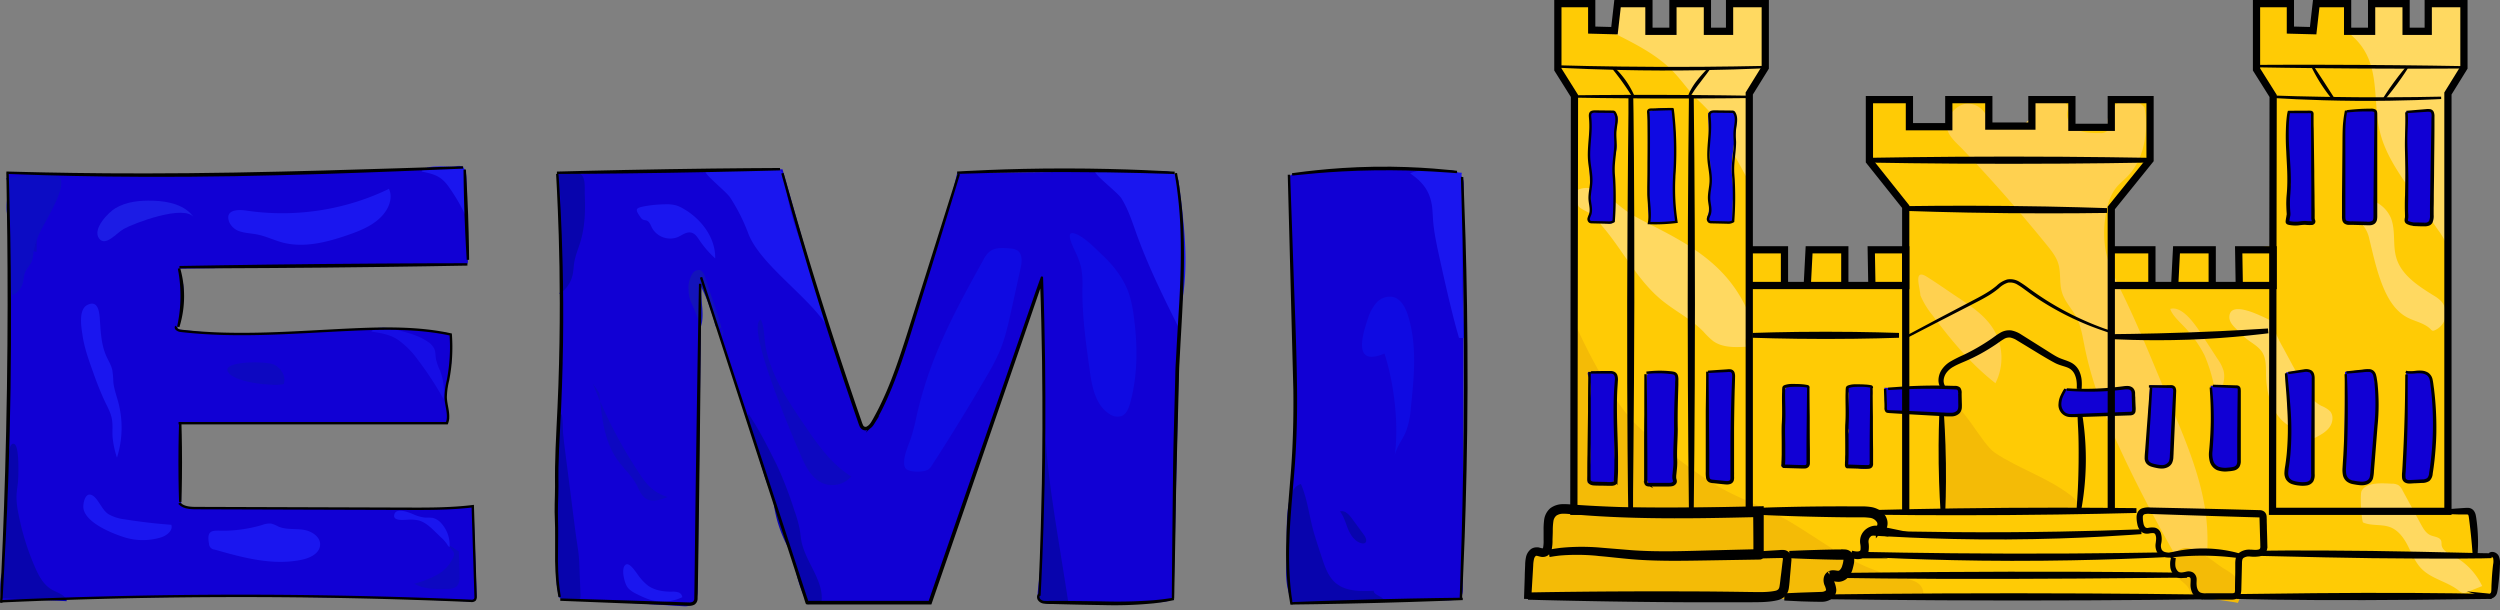 <svg xmlns="http://www.w3.org/2000/svg" viewBox="0 0 1037.14 253.09"><rect x="0" y="0" width="1037.14" height="253.09" fill="#808080" stroke="none"/><defs><style>.cls-1{fill:#1100d4;}.cls-2{fill:#0804ad;}.cls-3{fill:#1313ba;}.cls-4{fill:#0d08c1;}.cls-5,.cls-8{fill:#1a16ef;}.cls-6{fill:#0c0cc4;}.cls-7{fill:#0f0ae2;}.cls-8{opacity:0.63;}.cls-9{fill:#1c1ce5;}.cls-10{fill:#ffcb05;}.cls-11{fill:#ffd961;}.cls-12{fill:#ffd150;}.cls-13{fill:#f4bb06;}.cls-14,.cls-16,.cls-18{fill:#fff;}.cls-14,.cls-15,.cls-16,.cls-17,.cls-18,.cls-19{stroke:#000;stroke-miterlimit:10;}.cls-15,.cls-17,.cls-19{fill:none;}.cls-16,.cls-17{stroke-width:3px;}.cls-18,.cls-19{stroke-width:2px;}</style></defs><title>EMI-Logo</title><g id="COLOR_LETRAS" data-name="COLOR LETRAS"><path class="cls-1" d="M154.76,221.21l.81,83.22L155,330.22l-.71,24.25-1.73,39.31c-.12,5.28-1.25,6.13,6.59,4.92l25.72-.92,68.5-1,33.77.6,18.7.06,40.47,1.6c1.77,0,3.19-.89,3.13-2.66l-1.16-32.45c0-2.68.78-5.23-3.5-4.06l-14,.7-11.93,0-18-.06-71.2-.16a2.77,2.77,0,0,1-2.81-2.74l-.33-32.19,110.64-.36.91-1.62-1.42-9,.87-6.77,1.4-7.52V292c.31-2.6-1-5-3.58-4.47l-.24.05-4.38-.66-15.18-1-15.83.29-19.09,1-14.86.69-23,.12-17.56-1.82L228,273l-.28-5.4L226,261l117.42-1.71c3,0,2.43-.51,2.24-3.53l-.47-32.47c-.14-3.06-.69-4.39-3.75-4.24l-11.81.52-15.13.55-19.78.53-48.32,1.59H216.17L192,222.07Z" transform="translate(-151.7 -149.54)"/><path class="cls-1" d="M382.88,221.63l2,42.87v34.88l-2.25,51.19,0,12.77,0,13.92,0,14.67c1,5.29-.07,6.58,8.48,6.6l8.17.29,36.17,2.24c3.88.24,5.64-2.55,5.64-6.44l.32-26.49,1.27-102.26,9.56,28.18L467.43,341,486.5,399.5h51l46.29-133,.94,52.72-.21,27.13-.63,33-1.69,15.9a4.25,4.25,0,0,0,4.23,4.7l46.84-.59c6.6-.54,5.39-2.79,5.44-7l2-92.11,1.32-35.1.12-4.47-1.27-33.11c0-5.15-2-7.15-7.18-7.05l-84.89.72-2.72,11.42-14.5,46.56-9.64,28.69-6.3,13.81-3.3,4.26a1.69,1.69,0,0,1-3.17-.14l-16.86-49.91-16-56.16Z" transform="translate(-151.7 -149.54)"/><path class="cls-1" d="M692.94,221.27l17.53-1.84,11.76.29,31.11.45a5.55,5.55,0,0,1,5.6,5.55l-.17,145.41-.24,21.09c.16,4.36,0,6.31-6,6.36l-65.14,1.27-1.47-15L688.82,330,689,307.3l-.65-21.61-1.77-57.63C686.36,223.52,684.68,221.17,692.94,221.27Z" transform="translate(-151.7 -149.54)"/></g><g id="SOMBRAS"><path class="cls-2" d="M473.93,342.38a160.77,160.77,0,0,1,7.39,19.15,49.32,49.32,0,0,1,2.17,7.8c.26,1.53.37,3.08.66,4.6,1.73,9,9.64,16.66,8.32,25.68l-5.62.59A53.4,53.4,0,0,1,481.56,385a31.27,31.27,0,0,0-.95-4.29,30.75,30.75,0,0,0-2.18-4.47,52.59,52.59,0,0,1-5.71-17.55,21.89,21.89,0,0,0-.62-3.42,29.64,29.64,0,0,0-1.39-3.23,49.62,49.62,0,0,1-2.21-6.31l-4.44-14.63c-.82-2.7-3-7.08-1.85-9.85C466.61,327.66,470.42,335.37,473.93,342.38Z" transform="translate(-151.7 -149.54)"/><path class="cls-2" d="M386.43,338.89l.84,6.57,1.89,14.82.7,5.48c.37,2.91.74,5.81,1.18,8.7.26,1.72.54,3.43.72,5.15.19,1.91.27,3.82.34,5.74l.42,10.57a5,5,0,0,1-.27,2.28c-.57,1.27-1.5.43-2.89.27s-3.29.53-4.49-.19a3.48,3.48,0,0,1-1.34-1.15,3.4,3.4,0,0,1-.31-1.49c-.59-10.77-.13-20.39-.72-31.15a69.83,69.83,0,0,1-.05-8.68c.44-5.88,1.42-12.42.13-18.17a18.3,18.3,0,0,1-.13-2.68,34.47,34.47,0,0,1,.71-5c.23-1.84-.85-8.44,1.58-8.5.59,2.73.37,5.87.65,8.68S386.05,336,386.43,338.89Z" transform="translate(-151.7 -149.54)"/><path class="cls-2" d="M594.94,399.65l-2-12.65-1.78-11.08c-2.35-14.65-4.71-29.33-5.65-44.13l-2.55,63.68c-.12,1.9-.08,3.62,1.83,3.71l10.19.47" transform="translate(-151.7 -149.54)"/><path class="cls-3" d="M438.42,275a13.41,13.41,0,0,1-1.05-5.16,10.81,10.81,0,0,1,1.58-6.75,3.09,3.09,0,0,1,3-1.51c1.26.32,1.86,1.73,2.27,3q2.63,7.94,5.27,15.87c1,2.94,2,6,1.66,9.07a4.44,4.44,0,0,0,.5-2.36,1.87,1.87,0,0,0-1.51-1.68,3.69,3.69,0,0,1-.94-.07c-.54-.18-.75-.82-.88-1.37a75,75,0,0,0-6.05-16l.37,4.75c.32,4,1.27,9.34-.53,13.1C441.52,281.72,440.17,278.81,438.42,275Z" transform="translate(-151.7 -149.54)"/><path class="cls-2" d="M392.55,249.62c-.91,3.06-2.22,6-2.68,9.2-.22,1.46-.25,2.95-.54,4.4a13.07,13.07,0,0,1-5.61,8.34c2.43-5.76.91-12,.91-18.26,0-4.88-.45-9.44-.54-13.66-.09-4.51.68-8.78-.92-13.14a9.53,9.53,0,0,1,.37-4.81c.56-1.56,1.1-.5,2.75-.28,1.41.18,5.39-.29,6.5.56,1.95,1.49,1.41,6.19,1.5,8.33C394.57,236.78,394.41,243.36,392.55,249.62Z" transform="translate(-151.7 -149.54)"/><path class="cls-4" d="M469.34,293.45c2.25,12,9.3,22.48,16.18,32.57,4.68,6.85,9.47,13.83,16.05,18.89,1.05.81,2.15,1.57,3.25,2.33a10.44,10.44,0,0,1-11.49,2.89c-4.83-1.9-7.42-7-9.48-11.8-2.61-6-23.2-53.85-16.48-56.23C468.87,285.42,468.67,289.85,469.34,293.45Z" transform="translate(-151.7 -149.54)"/><path class="cls-4" d="M397.65,308.66a191.67,191.67,0,0,0,19.51,37.64,31.55,31.55,0,0,0,3.6,4.69,17.77,17.77,0,0,0,7.91,4.72c-2.93,1.2-6.43,2.35-9.09.62-1.93-1.25-2.72-3.63-3.8-5.67-2-3.8-5.34-6.71-7.84-10.21-5.65-7.89-6.69-18.07-7.56-27.74" transform="translate(-151.7 -149.54)"/><path class="cls-5" d="M417.12,389.05a19.89,19.89,0,0,0,3.38,3.42c2.79,2,6.43,2.55,9.89,2.53a7.83,7.83,0,0,1,2.74.29,2.34,2.34,0,0,1,1.62,2,18.56,18.56,0,0,1-13.54,1,38.56,38.56,0,0,1-4.5-1.89c-1.79-.85-3.65-1.76-4.78-3.37s-2.46-6.87-1.13-8.76C412.59,381.71,415.76,387.45,417.12,389.05Z" transform="translate(-151.7 -149.54)"/><path class="cls-2" d="M159.17,349.34c-.19,2.08-.58,4.14-.63,6.22a32,32,0,0,0,.66,6.31,104.42,104.42,0,0,0,7,22.93c1.6,3.67,3.6,7.45,7.1,9.4,2.34,1.31,5.59,2.11,6.12,4.74l-27.27-1.27a30.78,30.78,0,0,1-.11-8.3c.31-1.83,1-3.6,1.32-5.42a37.3,37.3,0,0,0,.59-6.42l1.21-33.16c.05-1.34-.46-11.79,2.45-10.65C159.82,334.59,159.36,347.3,159.17,349.34Z" transform="translate(-151.7 -149.54)"/><path class="cls-4" d="M337.71,375.47c.33,1.53,2.32,2.41,2.35,4a2.88,2.88,0,0,1-.26,1.15A15.27,15.27,0,0,1,333,388a41.77,41.77,0,0,1-9.49,3.71,16.44,16.44,0,0,0,2.43,1.07c3.55,1.22,7.39,1.15,11.13,1.06a6.08,6.08,0,0,0,4-1c1.31-1.16,1.35-3.15,1.29-4.89l-.3-9.62" transform="translate(-151.7 -149.54)"/><path class="cls-4" d="M165.57,240.74a4.38,4.38,0,0,1,1.34,3.62l0,9.59a1.2,1.2,0,0,1-1.41-.67,3.49,3.49,0,0,1-.28-1.67v-6c0-1.73-.08-3.65-1.31-4.86-.54-.52-1.24-.85-1.79-1.36-.87-.81-2.54-5.93-.43-5.34C162.15,234.19,164.87,239.88,165.57,240.74Z" transform="translate(-151.7 -149.54)"/><path class="cls-4" d="M265.35,300.79c3,1.42,5.24,5,4,8.12-4.11,1-21.52-.64-23.25-5.51C244.65,299.25,262.15,299.28,265.35,300.79Z" transform="translate(-151.7 -149.54)"/><path class="cls-6" d="M168.34,245.83a29.86,29.86,0,0,0-2.77,8.27,16.19,16.19,0,0,1-.58,3.62c-.64,1.75-2.16,3-2.87,4.77-.6,1.46-.58,3.1-1,4.62a7.9,7.9,0,0,1-4.45,5c-1.13-8.46-2.26-17.06-.86-25.47a11.31,11.31,0,0,0,.24-3.88,20.29,20.29,0,0,0-1-2.81c-1.82-5.28,1.12-11.34-.78-16.59.2.54,19.73-4,22.44.27C179.28,227.69,170.16,241.76,168.34,245.83Z" transform="translate(-151.7 -149.54)"/><path class="cls-2" d="M697,371.29c1,3.31,2.09,6.6,3.18,9.88,1.23,3.7,2.59,7.6,5.54,10.15,4.19,3.63,10.32,3.56,15.85,3.3.1,2,4.17,2.28,4.27,4.24a65.92,65.92,0,0,1-15.07.38c-5.54-.4-14,1.14-19.58.73a5.11,5.11,0,0,1-3-.86,4.51,4.51,0,0,1-1.14-1.75c-2.23-5.28-1.9-11.25-1.53-17,.42-6.5-1.89-28.18,5.87-30C694.17,356.58,694.94,364.58,697,371.29Z" transform="translate(-151.7 -149.54)"/><path class="cls-2" d="M707.13,361.19c2,2.11,2.7,5.08,3.79,7.76s3,5.46,5.8,6a1.82,1.82,0,0,0,1.11-.07c1.16-.56.55-2.31-.22-3.35l-5.1-6.95c-1.19-1.64-3-3.48-4.89-2.86" transform="translate(-151.7 -149.54)"/></g><g id="LUCES"><path class="cls-5" d="M462.05,246.18c5,13.67,27.5,27.86,34,40.85-1-4.44-4.56-13.2-5.77-17.61-4.35-15.82-10.53-27-12.61-43a26.94,26.94,0,0,0-1.4-5.07c-1.4-2.09-1.5-1.62-4-1.3-3.68.48-25.21-.44-27.76.08-2.34.47,8.56,8.84,10.18,11.47A77.42,77.42,0,0,1,462.05,246.18Z" transform="translate(-151.7 -149.54)"/><path class="cls-5" d="M623.47,247.34c5,13.67,11.5,26.7,18,39.69-1-4.44.08-9.06.82-13.57,2.61-15.86.53-32.08-1.55-48a4.86,4.86,0,0,0-.61-2.12c-1.4-2.08-3.95-2.38-6.44-2.06-3.68.48-24.89-1.51-27.45-1-2.33.47,9.06,8.92,10.68,11.55C619.9,236.59,621.56,242.09,623.47,247.34Z" transform="translate(-151.7 -149.54)"/><path class="cls-7" d="M529.62,331.28a93.92,93.92,0,0,0,2.39-9.41,165.63,165.63,0,0,1,6.14-20.59c5.68-15.28,13.59-29.62,21.48-43.89a11.24,11.24,0,0,1,2.37-3.28c2.3-2,5.68-1.78,8.69-1.49a6.8,6.8,0,0,1,3.06.81c2.23,1.46,1.92,4.76,1.35,7.36q-1.9,8.68-3.82,17.37c-1.3,5.91-2.61,11.86-5,17.43A92.56,92.56,0,0,1,561,305.65q-10.87,18.68-22.61,36.82a5.92,5.92,0,0,1-1.59,1.85c-1.84,1.23-8.47,1.31-9.54-.65C525.58,340.6,528.67,334.11,529.62,331.28Z" transform="translate(-151.7 -149.54)"/><path class="cls-7" d="M609.21,255.54c4.83,4.54,8.94,10,11,16.31a49.28,49.28,0,0,1,1.79,8.54c1.69,12.14,1.8,24.68-1.48,36.49-.6,2.12-1.52,4.47-3.58,5.27a5.78,5.78,0,0,1-5-.88c-5.71-3.58-7.18-11.11-8.12-17.78-1.58-11.28-3.17-22.61-3.09-34a40.08,40.08,0,0,0-.49-8.9,33.56,33.56,0,0,0-1.7-5c-.86-2.14-5.66-10.58-1.11-9.21C601.36,247.54,606.24,252.74,609.21,255.54Z" transform="translate(-151.7 -149.54)"/><path class="cls-5" d="M427.42,234.3a15.52,15.52,0,0,1,4.86.47,14.33,14.33,0,0,1,2.9,1.33c7.45,4.25,13.39,12.06,13.23,20.64a40.8,40.8,0,0,1-6.53-7.53c-.88-1.31-1.84-2.79-3.37-3.16-2-.48-3.76,1-5.6,1.84A8.62,8.62,0,0,1,422.15,244c-.58-1.15-1-2.57-2.27-3a13.11,13.11,0,0,1-1.41-.32,2.94,2.94,0,0,1-1.09-1.07c-2.28-3.25-2.14-3.78,1.77-4.51A51.1,51.1,0,0,1,427.42,234.3Z" transform="translate(-151.7 -149.54)"/><path class="cls-5" d="M190.38,304.07a125.36,125.36,0,0,0,4.82,12c1.15,2.38,2.46,4.74,2.93,7.35.43,2.41.12,4.88.26,7.32a39.19,39.19,0,0,0,1.83,8.66,41.12,41.12,0,0,0,.6-22.8c-.75-2.85-1.81-5.65-2.1-8.58a42.23,42.23,0,0,0-.42-4.91c-.47-2.14-1.68-4-2.56-6-2.14-4.91-2.28-10.33-2.65-15.58-.22-2.93-.9-7.66-5.18-5.46-3.72,1.9-2.5,9.1-2,12.4C186.68,293.84,188.54,299,190.38,304.07Z" transform="translate(-151.7 -149.54)"/><path class="cls-5" d="M313.05,227.89c1.37,2.81.57,6.27-1.1,8.91-3.46,5.49-9.92,8.18-16.06,10.28-8.71,3-18.12,5.4-27,3.07-3.63-1-7-2.67-10.73-3.38-2.12-.41-4.32-.48-6.4-1.08a7.22,7.22,0,0,1-4.91-3.89c-2.12-5.4,3.73-5.4,6.94-4.91A100.91,100.91,0,0,0,268.29,238a102.2,102.2,0,0,0,29.08-4.08A99,99,0,0,0,313.05,227.89Z" transform="translate(-151.7 -149.54)"/><path class="cls-5" d="M337.9,227.09a78.63,78.63,0,0,1,7.69,13.5,112.84,112.84,0,0,1-.67-17.34c.07-1.86-.16-4.25-1.94-4.79a4.67,4.67,0,0,0-2.1.07c-3.16.54-12.72-1.09-14.26,2.16C331.81,221.8,334.66,222.5,337.9,227.09Z" transform="translate(-151.7 -149.54)"/><path class="cls-8" d="M316.71,290.44a35.17,35.17,0,0,1,8.44,8.51,130.33,130.33,0,0,1,10.54,16.17,24.15,24.15,0,0,0-1.47-11.9,23.3,23.3,0,0,1-1.65-4.66c-.25-1.4-.12-2.88-.65-4.2a7.24,7.24,0,0,0-2.79-3.07c-3.7-2.55-8.16-3.7-12.52-4.81-3.27-.83-8.12-2.08-10.89.6C309.63,287.73,313.25,288.19,316.71,290.44Z" transform="translate(-151.7 -149.54)"/><path class="cls-5" d="M321.83,365.1a16,16,0,0,1,3.39.31c2.75.66,4.92,2.7,6.95,4.66l2.51,2.43a15.36,15.36,0,0,1,2.53,2.87,2.35,2.35,0,0,0,1,1.12,13.44,13.44,0,0,0-3.29-9.7,6.89,6.89,0,0,0-3.79-2.42,23.33,23.33,0,0,0-3-.09,16.62,16.62,0,0,1-5.18-1.49c-1.75-.71-6.77-2.75-7.64.11C314.35,366.12,320.11,365.07,321.83,365.1Z" transform="translate(-151.7 -149.54)"/><path class="cls-5" d="M260.53,367.31a8.21,8.21,0,0,1,3.74-.55,13.67,13.67,0,0,1,2.83,1.18c3.18,1.41,6.85.87,10.3,1.35s7.27,2.83,7.1,6.3-4,5.38-7.39,6.11c-12.05,2.63-24.5-.78-36.36-4.16a2.51,2.51,0,0,1-2.35-2.47c-1.19-6.42,2.07-5.27,6.83-5.37A57.19,57.19,0,0,0,260.53,367.31Z" transform="translate(-151.7 -149.54)"/><path class="cls-5" d="M196.77,362.89A17.74,17.74,0,0,0,203.5,365q9.57,1.55,19.26,2.25c.81,2.29-1.72,4.35-4,5.15a25.72,25.72,0,0,1-16.44-.29c-5.08-1.68-16.51-6.45-16.05-12.82.17-2.21,1.16-5.64,3.72-4.25S193.88,361.08,196.77,362.89Z" transform="translate(-151.7 -149.54)"/><path class="cls-5" d="M746.08,238.56c.2,6.08,1.52,12.06,2.83,18,2.45,11.11,4.9,22.22,8.06,33.15l2.5.09c-1.67-17.81-1-33.3-.7-51.18.09-5.13-1.53-12.43-.64-17.41-6.36-.21-15.54-2.43-21.44.22C743.29,226,745.81,230.5,746.08,238.56Z" transform="translate(-151.7 -149.54)"/><path class="cls-7" d="M719.21,281.66a17.7,17.7,0,0,1,3.54-6.54,7.39,7.39,0,0,1,6.75-2.41c3.38.77,5.25,4.37,6.3,7.69,3.86,12.25,2.55,25.45,1.21,38.22a35,35,0,0,1-2.06,10c-1.49,3.52-4.14,6.61-4.71,10.38,1.93-12.87-.17-30.51-4.19-42.8C713.81,301.38,716.09,290.65,719.21,281.66Z" transform="translate(-151.7 -149.54)"/><path class="cls-9" d="M199.63,235.88c4.63-2.72,10.22-3.25,15.59-3.08,6.35.2,13.38,1.74,16.94,7-3.85-5.68-25,2.37-29.17,4.74-2.94,1.66-7.48,7.41-10.14,4C189.79,244.55,196.8,237.54,199.63,235.88Z" transform="translate(-151.7 -149.54)"/></g><g id="COLORES_CASTILLO" data-name="COLORES CASTILLO"><polygon class="cls-10" points="634.28 247.74 635.5 229.12 641.75 228.67 644.03 212.75 652.93 210.78 653.18 40.22 645.96 28.11 646.29 1.5 660.01 1.5 660.33 12.48 669.77 12.73 671.05 1.5 684.77 1.5 684.07 12.99 694.03 12.99 692.94 1.5 708.94 1.5 708.94 12.99 717.52 12.99 716.81 1.5 732.33 1.5 732.9 27.58 725.69 38.78 725.69 103.63 740.3 103.63 740.3 117.86 749.78 117.86 750.52 103.63 765.33 103.63 765.33 118.44 775.54 118.12 777.21 102.61 790.6 103.63 790.6 85.75 775.54 66.86 775.54 41.33 792.13 41.65 792.45 52.56 808.47 52.56 808.87 40.17 825.07 41.33 825.07 52.63 842.69 52.31 843.14 40.62 859.54 41.33 859.54 52.56 875.88 52.82 876.07 40.83 891.96 41.33 891.96 66.35 875.88 86.27 875.88 103.31 892.6 102.98 892.73 118.44 902.18 118.44 902.94 103.63 917.95 103.01 917.75 118.12 928.98 117.99 928.73 103.63 942.27 102.01 943.03 39.8 936.13 27.67 936.13 1.5 950.69 1.5 950.18 11.84 959.62 12.73 960.9 1.5 973.92 1.5 973.92 12.99 983.88 12.99 982.73 1.5 998.18 1.5 998.18 12.99 1007.37 12.35 1007.37 1.5 1022.18 1.5 1022.18 28.05 1016.43 39.22 1015.54 212.13 1025.88 212.59 1027.15 230.05 1035.79 230.56 1033.89 247.39 634.28 247.74"/></g><g id="Luces_castillo" data-name="Luces castillo"><path class="cls-11" d="M1125.57,162.92a25.27,25.27,0,0,1,8,9.38c4.82,9.78,2.87,21.48,5.49,32.07,2.19,8.9,7.51,16.65,12.73,24.18l11.4,16.46a27.7,27.7,0,0,1,3.72,6.59l.35-63.28,6.64-12.51V152.32L1159.06,151v11.49h-9.19l-1.47-10.47-12.83-1v10.22l-10,1.27" transform="translate(-151.7 -149.54)"/><path class="cls-11" d="M1143.62,240.08c2,5.16.63,11.11,2.21,16.43,2.13,7.18,9.07,11.63,15.43,15.59a15.44,15.44,0,0,1,3,2.22,7.59,7.59,0,0,1-2.58,12.27,1.29,1.29,0,0,1-.86.13,1.53,1.53,0,0,1-.66-.5c-2.57-2.67-6.56-3.28-9.83-5-5.85-3.12-9-9.61-11.2-15.87-1.92-5.44-3.11-11-4.49-16.57a13.15,13.15,0,0,0-2.67-5.82c-1-1.09-2.45-1.83-3.12-3.17a7.82,7.82,0,0,1,.21-6c1.1-2.18,2.61-2.08,5-1.57A13.35,13.35,0,0,1,1143.62,240.08Z" transform="translate(-151.7 -149.54)"/><path class="cls-11" d="M1143.8,350.19a5.69,5.69,0,0,1,2.89.62,5.62,5.62,0,0,1,1.75,2.24l7.6,14c1,1.81,2.1,3.75,4,4.55,1.63.69,4,.74,4.45,2.45a8.28,8.28,0,0,1,.11,1.5c.23,2.27,2.71,3.48,4.74,4.53a27.49,27.49,0,0,1,12.11,12.59l-6.23,2.5a3.66,3.66,0,0,1-1.67.37,4,4,0,0,1-1.91-1.06c-4.66-3.67-11.12-4.72-15.29-8.93-2.57-2.6-4-6.11-5.63-9.37s-3.89-6.52-7.29-7.88c-3.59-1.43-7.82-.46-11.36-2-.63-.28-1.44-11.72-.62-13.15C1133.56,349.4,1140.3,350.05,1143.8,350.19Z" transform="translate(-151.7 -149.54)"/><path class="cls-11" d="M1093,282.15a2.69,2.69,0,0,1,.76.47,2.79,2.79,0,0,1,.63,1.29,56.43,56.43,0,0,0,4.68,10.26l8.26,15.33a28.56,28.56,0,0,0,3.23,5.08,14.21,14.21,0,0,0,4.25,3.37,11.13,11.13,0,0,1,3.48,2.13c1.62,1.81,1.23,4.78-.21,6.74s-3.67,3.15-5.83,4.27a2.29,2.29,0,0,1-1.25.38,2.66,2.66,0,0,1-1.42-.83c-2.38-2.05-5.58-2.84-8.27-4.46-7-4.2-9.42-13.23-9.55-21.38,0-3.49.07-7.35-2.2-10s-5.43-3.8-7.68-6.38c-1.8-2.07-5.36-4.31-5.32-7.32C1076.64,273.75,1089.82,280.67,1093,282.15Z" transform="translate(-151.7 -149.54)"/><path class="cls-12" d="M1001,251.39c1.83,2.27,3.68,4.62,4.56,7.4,1.22,3.9.38,8.22,1.59,12.12s4.1,6.68,5.92,10.17c1.94,3.7,2.58,7.92,3.39,12,3.25,16.41,9.66,32,16.84,47.16,6.53,13.75,13.73,27.17,21.26,40.41q4.76,8.37,9.7,16.63a86.29,86.29,0,0,0,2.48-34.84c-2-14.85-7.82-28.88-13.58-42.7l-6.72-16.11c-4.44-10.65-8.88-21.3-13.92-31.67-2.91-6-6.06-12-7.28-18.53a42.51,42.51,0,0,1,0-14.54c.68-4.29,1.91-8.65,4.74-11.94,1.22-1.42,2.69-2.59,4-3.91,7.3-7.31,9.1-18.71,7.4-28.9a8.65,8.65,0,0,0-15.24,6.2c.09,1.29.41,2.78-.5,3.7a3.7,3.7,0,0,1-2.62.71c-3,0-6.16,0-8.94-1.17s-5.11-4-4.79-7c.12-1.21.63-2.53,0-3.56s-1.88-1.13-3-1.22l-7.61-.61c-1.24-.1-2.8,0-3.29,1.12a3.85,3.85,0,0,0-.09,1.82c.24,3.93-3.27,7.29-7.07,8.27s-7.82.19-11.67-.62a8.7,8.7,0,0,0-8.53-9.26c-4.11.12-8,4.16-8.63,8.16-.68,4.5,3.78,7.92,6.54,10.81q11.73,12.3,22.8,25.2Q995,244,1001,251.39Z" transform="translate(-151.7 -149.54)"/><path class="cls-11" d="M822.19,163.78c8.38,4.21,16.92,8.55,23.46,15.27,3.61,3.72,6.52,8.07,10.17,11.74A66.35,66.35,0,0,1,861,196a36.36,36.36,0,0,1,3.15,5L876.76,224l.63-29.53,1.33-8.28,5.3-8.56V151h-14.8v11.49H860V151H845.73v11.49h-10L834.08,151H822.75l-1.28,11.24" transform="translate(-151.7 -149.54)"/><path class="cls-11" d="M811.87,238.6C823,249,829.08,264.07,840.78,273.82c5.66,4.72,12.48,8,17.62,13.32a31.93,31.93,0,0,0,4,3.89c3.86,2.77,9,2.62,13.74,2.35-1.09-3.76,1.64-7.63,1.38-11.54a13.32,13.32,0,0,0-1.48-4.77,54.94,54.94,0,0,0-9.48-14c-8-8.64-18.55-14.46-29.06-19.8-4.4-2.24-8.87-4.44-12.79-7.46-2.84-2.18-5.38-4.79-8.5-6.54s-7.12-2.52-10.26-.79c-1.13.62.09,6,.71,6.74C807.78,236.5,810.44,237.27,811.87,238.6Z" transform="translate(-151.7 -149.54)"/><path class="cls-12" d="M1066.25,296.9a65.93,65.93,0,0,1,3.87,12.26c.36,1.41,1.42,3.2,2.76,2.64,1.23-2.65,2-5.66,1.27-8.49a17,17,0,0,0-2.44-4.81l-6.78-10.42c-2.24-3.44-7.77-11.85-12.89-10.39.9,3.05,5.2,6.5,7.32,9.07A49.81,49.81,0,0,1,1066.25,296.9Z" transform="translate(-151.7 -149.54)"/><path class="cls-12" d="M948.36,272a33.82,33.82,0,0,0,4.89,8.12c7.73,10.37,16.06,20.45,26.27,28.39a23.16,23.16,0,0,0-.65-22.12c-3.47-5.82-9.31-9.75-15-13.5-4.34-2.88-8.61-5.93-13-8.65C945.27,260.83,948.36,269.24,948.36,272Z" transform="translate(-151.7 -149.54)"/></g><g id="Sombras_castillo" data-name="Sombras castillo"><path class="cls-13" d="M804.85,283.16a222,222,0,0,0,15.71,29.58,81.82,81.82,0,0,0,7.62,10.49c4,4.55,8.83,8.31,13.62,12,8.49,6.63,17,13.29,26.61,18.24,6.44,3.34,13.27,5.86,19.73,9.15,12.3,6.27,23.1,15.27,35.64,21.07a78.66,78.66,0,0,0,17.44,5.72c2.3.46,4.73.88,6.54,2.38s2.59,4.51.94,6.18L788.34,398l-2.72-4.17,1.52-14.4h6L794.63,364l4.26-3.31h4.94l1-77.54" transform="translate(-151.7 -149.54)"/><path class="cls-13" d="M1074.18,385.36a32.8,32.8,0,0,1,3.78,2.48,9.75,9.75,0,0,1,2.12,11.83c.11-.2-18.15-2.72-19.84-2.85,1.26-7.06-13-7.64-6.55-17.1C1058.86,372.18,1068.64,381.79,1074.18,385.36Z" transform="translate(-151.7 -149.54)"/><path class="cls-13" d="M1010.89,355.14c2,1.55,4.21,4.1,3,6.32-7.93-.51-16,.36-23.94-.14-6.22-.4-26-.71-32.18.1-1.9.25,1-8.16-.22-16.72-.81-5.45-1.94-28,1.26-28.86,5.66-1.6,14.87,17.78,20.41,21.48C989.27,344.06,1001,347.54,1010.89,355.14Z" transform="translate(-151.7 -149.54)"/></g><g id="CAST_INT" data-name="CAST INT"><path class="cls-1" d="M811,211.44c-.08,10.71,1.24,23.44-.22,29.73a38.32,38.32,0,0,0,6.86.92c1.78.09,2.9.41,3.46-.49a4.49,4.49,0,0,0,.32-2.45l-.31-16a46.3,46.3,0,0,1,.25-7.26c.32-2.22,1.39-4.48.87-6.67-.65-2.76.13-7.24.4-8.65.85-4.43-1.1-5.51-9.88-4.4-.35.05-1.09.27-1.11.64C811.46,199.49,811,207.86,811,211.44Z" transform="translate(-151.7 -149.54)"/><path class="cls-7" d="M846.77,241.48l-.49-18.73a73,73,0,0,1,.29-11.26,28,28,0,0,0-.33-10.08c-.5-2.11.63-6.17-.8-6.63-1-.33-5.65-.67-7.6.28-.51.25-1.74.37-2.07.83-.65.88-.44,2.84-.44,3.93v28.09c0,2.31.1,4.63,0,6.94,0,.71.54,5.84.53,6.89C835.83,243.18,844.26,241.85,846.77,241.48Z" transform="translate(-151.7 -149.54)"/><path class="cls-7" d="M870,195.6c-4.15-.11-5.55.26-9.67.77,0,0,.69,18.55,1.05,26.25.07,1.56-.24,4.53-.22,4.94.07,2.46-.45,5.74-.51,9.05,0,1.72-1,3.2-.83,4,.26,1.66,7.64,1.49,10.68.9.12-1.89-.09-6.58.2-10.19,0-.43.05-1.1,0-1.53a59.71,59.71,0,0,0-.3-6c-1-7.57,1.15-15.16,1.61-22.78l-.56-4.13Z" transform="translate(-151.7 -149.54)"/><path class="cls-1" d="M820.33,304a2,2,0,0,1,1.42.45,1.86,1.86,0,0,1,.35,1,26.12,26.12,0,0,1,0,5.59c-.54,8-.55,16.06-.56,24.1,0,1.74,0,3.49.17,5.23.09.91.22,1.81.26,2.73a18.72,18.72,0,0,1-.64,5.46,2.15,2.15,0,0,1-1,1.57,2.23,2.23,0,0,1-1,.12l-8.91-.28a14.32,14.32,0,0,1,.27-4.23c.13-.64.32-1.27.44-1.91a18.14,18.14,0,0,0,.25-2.75c.11-3.11,0-6.22-.13-9.33l-.14-3.46a102.93,102.93,0,0,1,0-11c.21-3,.68-6,.23-9a17.6,17.6,0,0,0-.43-2c-.12-.48-.63-1.47-.53-1.94.19-.85,1-.4,1.73-.33C814.82,304.18,817.62,303.83,820.33,304Z" transform="translate(-151.7 -149.54)"/><path class="cls-1" d="M843.79,304a3.35,3.35,0,0,1,2.74.79,3.25,3.25,0,0,1,.54,1.87,52.45,52.45,0,0,1,0,7.31,23.36,23.36,0,0,0-.1,5.15c.12.84.36,1.66.43,2.51a17.49,17.49,0,0,1-.29,3.6c-.71,5.78.75,11.75-.62,17.41a11.34,11.34,0,0,0-.35,1.81,17.17,17.17,0,0,0,.38,2.83,3.12,3.12,0,0,1-.68,2.67,3.3,3.3,0,0,1-1.27.67,15.53,15.53,0,0,1-7.24.14,3.18,3.18,0,0,1-1.6-.6,2.92,2.92,0,0,1-.81-1.74,27.72,27.72,0,0,1-.33-5l-.06-15a21.74,21.74,0,0,0-.15-2.91,18.42,18.42,0,0,1-.26-1.94,13.48,13.48,0,0,1,.25-2.53,39.67,39.67,0,0,0,.3-4.87l.13-5.87a25.48,25.48,0,0,1,.15-5c.35-1.49,1.76-1.18,3-1.19Z" transform="translate(-151.7 -149.54)"/><path class="cls-1" d="M869.92,303.39a1,1,0,0,1,.65.12,1,1,0,0,1,.34.73,35.84,35.84,0,0,1,.16,6.95l-.08,2.07c-.06,1.46-.12,2.93-.21,4.39-.06.94-.14,1.87-.19,2.81-.07,1.47-.09,2.94-.1,4.41l0,4.46a126.32,126.32,0,0,0,.49,15.57,4.9,4.9,0,0,1-.1,2.38,4.08,4.08,0,0,0-.46,1.23c0,.25,0,.54-.09.75a.92.92,0,0,1-.46.31,7.83,7.83,0,0,1-2.62.69,24.28,24.28,0,0,1-3.37-.6c-1.18-.14-2.53.06-3.42-.72a3.06,3.06,0,0,1-.78-2.62c.1-.94.39-1.86.4-2.8,0-1.21-.46-2.39-.37-3.6a14.79,14.79,0,0,1,.44-2.08,17.74,17.74,0,0,0,.17-4.31c-.2-4.8-.19-9.61-.18-14.42,0-4.44-.07-8.9,0-13.34,0-2.18,1.08-2,3-2.06Z" transform="translate(-151.7 -149.54)"/><path class="cls-1" d="M900.44,309.56a1.62,1.62,0,0,1,1.61,2c.19,2.77-.38,5.53-.46,8.3-.09,3.25.51,6.49.27,9.72a29.25,29.25,0,0,0-.31,5.28c.08.81.29,1.61.39,2.42a10.3,10.3,0,0,1-1,6,37.75,37.75,0,0,1-10.29-.3,20.72,20.72,0,0,0,.93-6.84l.29-11.56.07-2.61.14-5.73a31.91,31.91,0,0,1,.14-5C892.71,308.62,898.5,309.37,900.44,309.56Z" transform="translate(-151.7 -149.54)"/><path class="cls-1" d="M925.75,309.62a3.23,3.23,0,0,1,1.42.15,2.2,2.2,0,0,1,1.21,1.7,6.82,6.82,0,0,1-.07,2.16c-.41,3,0,6.11-.09,9.18,0,.76-.71,1.51-.59,2.27s.41,1.59.56,2.41a14.88,14.88,0,0,1,.17,2.91l-.05,12.33a6.25,6.25,0,0,1-4.94,1.2,16.29,16.29,0,0,0-2.46-.51c-.57,0-1.13.11-1.69.05a1.47,1.47,0,0,1-1.32-.9,2,2,0,0,1,0-.6l.25-10.24a11.48,11.48,0,0,1,.12-1.66c.08-.51.23-1,.32-1.52.13-.75-.43-1.42-.43-2.19-.05-4.43.38-9,.41-13.4,0-1.12-1.2-2.31,0-2.82C920.16,309.46,924,309.7,925.75,309.62Z" transform="translate(-151.7 -149.54)"/><polygon class="cls-1" points="781.73 160.88 812.43 160.88 813 161.91 813 169.63 811.22 172 783.15 170.69 782.05 169.75 781.73 160.88"/><polygon class="cls-1" points="884.94 171.67 858.84 172.46 855.13 171.03 854.18 167.59 855.36 164.31 856.41 161.33 858.64 161.33 863.83 161.92 872.3 162.16 881.75 160.83 884.21 161.33 884.94 164.97 884.94 171.67"/><polygon class="cls-1" points="891.96 159.8 901.09 160.24 902.5 161.65 901.15 190.12 899.75 192.6 897.64 193.57 892.7 192.89 890.41 191.07 890.41 188.78 891.96 159.8"/><polygon class="cls-1" points="917.1 160.02 927.71 160.4 929 161.33 929 192.03 927.67 193.99 922.09 195.16 919.62 194.07 916.73 189.67 917.8 174.09 917.1 160.02"/><polyline class="cls-1" points="949.2 198.67 948.01 195.86 949.85 181.75 948.93 166.12 948.4 154.5 951.45 154.18 954.96 153.71 957.17 153.71 959.56 155.44 959.56 197.9 957.27 200.59 954.22 200.71 950.37 200.2 949.2 198.67"/><polyline class="cls-1" points="973.21 198.26 972.51 195.48 972.86 154.25 982.03 153.29 984.64 154.25 986.15 165.73 983.85 197.98 981.77 200.78 977.88 200.41 973.21 198.26"/><polyline class="cls-1" points="998.19 199.57 996.71 197.97 998.19 176.65 998.19 154.63 1000.41 154.63 1005.96 154.25 1008.19 156.33 1010.08 169.18 1009.66 186.82 1008.01 198.22 1005.65 199.53 998.19 199.57"/><polygon class="cls-1" points="998.09 46.26 1007.5 45.69 1009.16 47.01 1009.29 61.31 1009.03 91.44 1007.3 93.17 1002.13 93.17 998.88 92.71 997.66 91.44 998.2 87.29 998.09 46.26"/><polygon class="cls-1" points="973.39 46.37 984.46 45.69 985.69 47.35 985.69 61.31 985.69 90.93 982.93 93.02 977.55 92.58 974.3 92.49 972.33 91.37 972.27 86.97 972.27 53.07 973.39 46.37"/><polyline class="cls-1" points="949.49 46.7 950.24 46.26 958.77 46.48 959.26 47.39 959.68 90.94 959.89 92.07 959.05 92.77 955.59 92.48 952.86 93.02 949.49 92.71 948.91 91.31 949.5 88.9 948.91 82.44 950.11 76.63 948.58 58.56 949.49 46.7"/></g><g id="BORDES"><path class="cls-14" d="M152.2,399.56s.11-2.48.33-7,.48-11,.83-19.06c.65-16.09,1.35-38.33,1.72-62.9s.31-46.82.14-62.92c-.11-8.06-.2-14.57-.27-19.07l-.12-7s.07,2.49.2,7,.29,11,.44,19.07c.3,16.11.47,38.36.11,62.94s-1.2,46.82-2,62.9c-.39,8.05-.74,14.56-1,19.05Z" transform="translate(-151.7 -149.54)"/><path class="cls-14" d="M343.82,219l-27.74,1.13c-17.13.67-40.81,1.54-67,2s-49.87.29-67-.1c-8.57-.19-15.51-.4-20.3-.57l-7.44-.27,7.44.19c4.79.12,11.73.28,20.3.4,17.15.27,40.84.32,67-.15s49.84-1.21,67-1.75Z" transform="translate(-151.7 -149.54)"/><path class="cls-14" d="M345.82,257.33s-.55-8.37-.92-18.71-.41-18.72-.41-18.72.54,8.37.91,18.71S345.82,257.33,345.82,257.33Z" transform="translate(-151.7 -149.54)"/><path class="cls-14" d="M345.6,259.23s-26.74.51-59.72.83-59.73.32-59.73.32,26.74-.5,59.72-.82S345.6,259.23,345.6,259.23Z" transform="translate(-151.7 -149.54)"/><path class="cls-14" d="M225.65,285.12l.2-.94c.13-.6.3-1.48.48-2.57a57.87,57.87,0,0,0,.74-8.55,59.28,59.28,0,0,0-.52-8.57c-.15-1.09-.29-2-.41-2.58l-.17-1,.25.93c.16.6.36,1.47.58,2.56a42.28,42.28,0,0,1-.23,17.21c-.24,1.08-.46,1.95-.64,2.54Z" transform="translate(-151.7 -149.54)"/><path class="cls-14" d="M226.47,357.76s-.25-7.31-.25-16.33.25-16.34.25-16.34.25,7.31.25,16.34S226.47,357.76,226.47,357.76Z" transform="translate(-151.7 -149.54)"/><path class="cls-15" d="M225.78,325.1l111.33,0c1.27-3.35-.37-7-.51-10.63a30.75,30.75,0,0,1,.95-7.17,71.62,71.62,0,0,0,1.13-19c-13.2-2.86-26.85-2.66-40.34-2.06-23.94,1.06-48,3.33-71.8.52-1-.12-2.36-1-1.7-1.78" transform="translate(-151.7 -149.54)"/><path class="cls-15" d="M151.89,399q97.52-4.41,195.16-.2a2,2,0,0,0,1.63-.42A2,2,0,0,0,349,397l-1.17-37.46c-9.36,1.13-18.81,1.1-28.24,1.06l-86.54-.28c-2.52,0-5.38-.17-7-2.09" transform="translate(-151.7 -149.54)"/><path class="cls-14" d="M383.89,397.19l-.33-1.75c-.2-1.16-.46-2.87-.66-5.08s-.37-4.93-.41-8.09,0-6.76,0-10.73c0-2,0-4.06-.1-6.23s-.12-4.43-.07-6.77.14-4.75.14-7.24-.05-5.05,0-7.68c.15-10.52,1-22,1.39-34.16.85-24.24.63-46.21.15-62.09-.24-8-.53-14.37-.74-18.81s-.36-6.89-.36-6.89.16,2.45.44,6.88.61,10.87.91,18.81c.61,15.88.95,37.86.1,62.11-.35,12.13-1.27,23.66-1.47,34.16-.05,2.63,0,5.18,0,7.67s-.12,4.91-.18,7.25-.07,4.58,0,6.75.07,4.26.06,6.24c0,4-.11,7.57-.09,10.73s.14,5.87.33,8.08.43,3.93.61,5.08Z" transform="translate(-151.7 -149.54)"/><path class="cls-14" d="M475.3,219.73s-20.71.58-46.27,1-46.28.49-46.28.49,20.71-.58,46.27-1S475.3,219.73,475.3,219.73Z" transform="translate(-151.7 -149.54)"/><path class="cls-14" d="M384.13,398.29l27.55.84,13.93.45,7.76.25,4.05.13a3.63,3.63,0,0,0,1.9-.34,2.07,2.07,0,0,0,.9-1.61c.21-11.21.29-23.63.47-36.62.68-52,1.47-94.12,1.47-94.12s-.29,42.15-1,94.13c-.19,13-.29,25.36-.56,36.66a2.43,2.43,0,0,1-1.1,1.91,4,4,0,0,1-2.12.39l-4.06-.15-7.75-.29-13.92-.54Z" transform="translate(-151.7 -149.54)"/><path class="cls-14" d="M549.46,221.75l-9.68,31.55c-3,9.74-6.63,21.34-10.63,34.22-2,6.43-4.19,13.17-6.83,20-1.34,3.42-2.8,6.87-4.45,10.29-.82,1.71-1.71,3.4-2.63,5.1-.49.83-.92,1.67-1.46,2.51a5.36,5.36,0,0,1-2.25,2,2,2,0,0,1-1.61,0,2.36,2.36,0,0,1-1.11-1.14c-.43-.93-.67-1.83-1-2.74-.63-1.82-1.26-3.62-1.87-5.41l-3.6-10.6c-2.32-7-4.53-13.69-6.58-20.11-4.1-12.85-7.63-24.47-10.5-34.25s-5.11-17.73-6.62-23.23-2.34-8.54-2.34-8.54.86,3,2.41,8.52,3.86,13.41,6.79,23.18,6.52,21.36,10.66,34.19c2.08,6.42,4.3,13.14,6.64,20.09L506.4,318l1.88,5.41c.33.89.59,1.86,1,2.68a1.59,1.59,0,0,0,2.09.91,5,5,0,0,0,2-1.83c.5-.78,1-1.66,1.43-2.48.92-1.68,1.81-3.36,2.62-5.07,1.65-3.4,3.12-6.83,4.45-10.24,2.65-6.84,4.83-13.57,6.88-20l10.79-34.16Z" transform="translate(-151.7 -149.54)"/><path class="cls-14" d="M639,221.24l-13.21-.4c-8.16-.22-19.44-.41-31.89-.42s-23.74.18-31.9.38l-13.21.39s5-.3,13.2-.64,19.44-.64,31.91-.63,23.74.33,31.9.67S639,221.24,639,221.24Z" transform="translate(-151.7 -149.54)"/><path class="cls-14" d="M638.32,397.89s.09-9.9.23-25.89c.09-8,.19-17.52.31-28.1s.52-22.2.81-34.4c.1-3.05.1-6.07.28-9s.32-5.89.48-8.76c.34-5.75.66-11.29,1-16.57.58-10.55.77-20.07.56-28.07a171.91,171.91,0,0,0-1.45-18.87c-.25-2.22-.58-3.93-.75-5.09l-.29-1.77.31,1.77c.18,1.16.54,2.86.81,5.08a169.3,169.3,0,0,1,1.62,18.88c.27,8,.14,17.53-.39,28.1-.25,5.28-.57,10.82-.9,16.57q-.23,4.31-.47,8.76c-.18,3-.17,6-.27,9-.32,12.2-.62,23.82-.89,34.39S638.94,364,638.8,372C638.5,388,638.32,397.89,638.32,397.89Z" transform="translate(-151.7 -149.54)"/><path class="cls-14" d="M442.53,264.58l44.09,134.75-.54-1.7c0-.08.11.35.4,1.21l.09.28c0,.08,0,.24.17.19h9.59l41,0,13-37.65c9.18-26.56,18-52,24.25-70.12,3.14-9.05,5.64-16.27,7.23-20.87.94-2.67,1.6-4.58,2-5.62l.12-.35c0-.05,0,0,0,0v.55c0,.09,0-.07,0-.5.1,3.33.21,6.6.31,9.8.08,2.94.15,5.81.22,8.63q.2,8.44.3,16.16c.13,10.29.14,19.63.1,28.07-.09,16.9-.44,30.22-.76,40.48s-.65,17.45-.86,22.08-.33,6.69-.33,6.69.09-2.07.3-6.69.5-11.82.79-22.08.62-23.59.66-40.48c0-8.44,0-17.78-.15-28.07q-.12-7.71-.32-16.15c-.07-2.82-.15-5.69-.23-8.63q-.13-4-.28-8.2c0,.32,0,.45,0,.42v-.17s0-.15,0-.13l-.08.24c-.25.75-.72,2.13-1.38,4.06-1.58,4.61-4.07,11.83-7.18,20.89-6.24,18.12-15,43.58-24.18,70.14l-13.13,38-41.33,0h-9.8c-.23.07-.2-.19-.27-.32l-.13-.41c-.28-.87-.42-1.3-.39-1.22l.64,1.93Z" transform="translate(-151.7 -149.54)"/><path class="cls-14" d="M756.13,220.89l-2.69-.21c-1.73-.14-4.23-.31-7.32-.48-6.19-.35-14.75-.62-24.21-.49s-18,.67-24.17,1.2c-3.09.27-5.59.51-7.31.7l-2.68.28,2.67-.36c1.72-.24,4.21-.54,7.29-.86,6.17-.66,14.73-1.31,24.2-1.46s18,.27,24.22.74c3.1.24,5.59.47,7.32.65Z" transform="translate(-151.7 -149.54)"/><path class="cls-14" d="M758.52,398s-15.91.66-35.54,1.17-35.56.67-35.56.67,15.91-.67,35.55-1.17S758.52,398,758.52,398Z" transform="translate(-151.7 -149.54)"/><path class="cls-14" d="M757.75,397.91s.09-2.44.24-6.87.34-10.83.59-18.74c.44-15.82.86-37.69.94-61.85s-.23-46-.58-61.86c-.2-7.91-.36-14.32-.48-18.74s-.2-6.87-.2-6.87.1,2.44.28,6.87.41,10.82.65,18.74c.47,15.82.9,37.7.83,61.86s-.62,46-1.19,61.86c-.28,7.91-.55,14.31-.76,18.74S757.75,397.91,757.75,397.91Z" transform="translate(-151.7 -149.54)"/><path class="cls-14" d="M687.52,400.32l-.29-1.79c-.1-.58-.22-1.31-.36-2.17s-.23-1.86-.36-3a134.53,134.53,0,0,1-.69-19.11c.17-8.08,1-17.67,1.86-28.31s1.22-22.38,1.07-34.69c-1.28-49.28-2.32-89.22-2.32-89.22s.35,10,.92,26.12c.28,8.07.6,17.68,1,28.36s.8,22.4.94,34.73S689,335.35,688.1,346s-1.79,20.22-2,28.29a139.51,139.51,0,0,0,.51,19.09c.13,1.13.24,2.12.34,3l.33,2.17Z" transform="translate(-151.7 -149.54)"/><path class="cls-14" d="M638.69,398l-2.26.45c-1.46.26-3.59.61-6.23.9a166.23,166.23,0,0,1-20.76.72c-8.11-.12-15.45-.3-20.76-.45-1.33,0-2.53,0-3.59-.14a3,3,0,0,1-2.36-1.22,1.88,1.88,0,0,1-.2-1.66,1.34,1.34,0,0,1,.35-.48,1.47,1.47,0,0,0-.33.49,1.84,1.84,0,0,0,.24,1.61,2.91,2.91,0,0,0,2.31,1.11c1,.07,2.26,0,3.58,0,5.32,0,12.66.08,20.76.2a201.61,201.61,0,0,0,20.73-.47c2.65-.23,4.78-.51,6.25-.73Z" transform="translate(-151.7 -149.54)"/><path class="cls-16" d="M794.32,379.14l1.34-.27c.44-.09,1-.2,1.68-.29s1.47-.23,2.38-.31a88.22,88.22,0,0,1,16.38,0l12.21,1c4.52.34,9.5.48,14.93.47s11.32-.19,17.66-.36l19.74-.5a1.86,1.86,0,0,1-.37,0h.23s.13,0,.11-.07c0-.58,0-1.68,0-3.12,0-3.27-.05-8.13-.09-13.13,0,.22.13-.07-.3,0l-1.9.05-8.51.19c-16.06.34-31.37.4-45.29-.14-7-.27-13.57-.67-19.74-1.21-1.55-.11-3.06-.31-4.5-.28a6.33,6.33,0,0,0-3.86,1.12,5.25,5.25,0,0,0-1.78,3.37,27.77,27.77,0,0,0-.26,4c0,1.32-.08,2.6-.11,3.85a16.57,16.57,0,0,1-.32,3.71,2.71,2.71,0,0,1-1.08,1.59A2.44,2.44,0,0,1,791,379c-.57-.12-1.08-.31-1.58-.37a2.09,2.09,0,0,0-1.38.26,3.87,3.87,0,0,0-1.44,2.38,14.53,14.53,0,0,0-.33,2.74c-.1,1.79-.2,3.42-.29,4.89-.35,5.87-.54,9.12-.54,9.12l.31-9.13c0-1.47.11-3.11.17-4.9a14.7,14.7,0,0,1,.28-2.81,4.25,4.25,0,0,1,1.59-2.69,2.55,2.55,0,0,1,1.68-.36c.58.06,1.12.24,1.63.34a1.91,1.91,0,0,0,1.44-.21,2.09,2.09,0,0,0,.8-1.26,16.14,16.14,0,0,0,.23-3.55c0-1.25,0-2.54,0-3.85a28.71,28.71,0,0,1,.2-4.09,6.16,6.16,0,0,1,2-3.94,7.28,7.28,0,0,1,4.4-1.38c1.54-.05,3.06.13,4.6.22,6.16.45,12.76.77,19.7,1,13.89.41,29.17.25,45.22-.09l12.2-.25c0,5.56,0,11,0,14.62,0,2,0,3.55,0,4.37,0,.16-.13.1-.2.11h-.45a3.69,3.69,0,0,1,.62,0l-21,.35c-6.34.1-12.23.21-17.68.15s-10.45-.26-15-.67-8.59-.89-12.2-1.21a89.1,89.1,0,0,0-16.33-.35c-.91.06-1.7.16-2.38.25s-1.24.17-1.69.25Z" transform="translate(-151.7 -149.54)"/><path class="cls-16" d="M882.2,379.72l5.18-.32,2.78-.17a6,6,0,0,1,1.67,0,1.85,1.85,0,0,1,1.36,1.16,4.39,4.39,0,0,1,.15,2c-.05.63-.11,1.28-.16,1.95-.12,1.34-.25,2.76-.38,4.25s-.22,3-.47,4.7a4.7,4.7,0,0,1-1.11,2.49,5.07,5.07,0,0,1-2.5,1.32c-3.54.83-7.37.76-11.3.79-7.91,0-16.6,0-25.72,0-36.48-.17-66.06-1.06-66.06-1.06s29.58-.61,66.07-.44c9.12,0,17.81.13,25.71.24,4,.05,7.71.19,11.06-.52a4.06,4.06,0,0,0,2-1,3.84,3.84,0,0,0,.93-2c.27-1.54.4-3.15.6-4.62s.35-2.9.51-4.23q.12-1,.24-1.95a4.07,4.07,0,0,0,0-1.68,1.47,1.47,0,0,0-1.09-1,5.72,5.72,0,0,0-1.5-.09l-2.78.05Z" transform="translate(-151.7 -149.54)"/><path class="cls-16" d="M892,397.18l7.08-.31,8.41-.28a4.69,4.69,0,0,0,2.2-.63,2.12,2.12,0,0,0,1.09-1.75,9.17,9.17,0,0,0-.82-2.58c-.4-1.14-.42-2.78.75-3.57-.13.08-.05,0,.25-.17a2.73,2.73,0,0,1,1.55-.26c.81.06,1.34.22,1.91.2a2.62,2.62,0,0,0,1.57-.72,5.27,5.27,0,0,0,1.42-2.51,11.71,11.71,0,0,0,.58-2.9,1.65,1.65,0,0,0-.29-1,1.24,1.24,0,0,0-.93-.45l-.27,0H915.4l-1.48,0c-3.89-.08-7.39-.17-10.34-.27-5.88-.19-9.52-.38-9.52-.38s3.64-.18,9.52-.37c2.95-.09,6.45-.18,10.34-.25l1.48,0,.75,0h.4l.49,0a2.49,2.49,0,0,1,1.75.83,3.1,3.1,0,0,1,.65,1.9,7.22,7.22,0,0,1-.2,1.79c-.12.54-.24,1.07-.4,1.63a6.69,6.69,0,0,1-1.83,3.2,4.15,4.15,0,0,1-2.51,1.09,13.44,13.44,0,0,1-1.89-.21c-.75-.12-1.12.26-1,.12a1.21,1.21,0,0,0-.53.91,2.69,2.69,0,0,0,.12,1.08,9.39,9.39,0,0,1,.8,3,3,3,0,0,1-.55,1.63,3.81,3.81,0,0,1-1.18,1.06,5.72,5.72,0,0,1-2.72.69c-3.37,0-6.15-.11-8.47-.17Z" transform="translate(-151.7 -149.54)"/><path class="cls-16" d="M882.66,361.67s16.74-.66,37.39-.55l3.81,0a23,23,0,0,1,3.72.23c2.43.35,4.65,1.8,5.39,3.74a4.07,4.07,0,0,1-.92,4.44c-.42.34-.78.57-1,.53s-.26-.1-.12-.08a4.65,4.65,0,0,0-1.38-.17,4.8,4.8,0,0,0-1.15.24,4.71,4.71,0,0,0-1.86,1.18,4.12,4.12,0,0,0-1,1.7,4.9,4.9,0,0,0-.16,1.82,10,10,0,0,1,0,3.29,2.62,2.62,0,0,1-1.77,1.8,4.82,4.82,0,0,1-1.84.12,8.2,8.2,0,0,1-1.19-.24c-.6-.15-.84-.24-.84-.24l.85.18a8.85,8.85,0,0,0,1.19.16,4.51,4.51,0,0,0,1.75-.2A2.31,2.31,0,0,0,925,378a9.88,9.88,0,0,0-.1-3.17,5.5,5.5,0,0,1,.11-2,4.79,4.79,0,0,1,1.1-2,5.33,5.33,0,0,1,2.07-1.39,5.2,5.2,0,0,1,1.32-.32,4.45,4.45,0,0,1,1.26.08c-.11,0-.08-.06.06,0s.35-.2.59-.44a2.64,2.64,0,0,0,.57-1.19,3.1,3.1,0,0,0-.19-1.92,5.5,5.5,0,0,0-4.45-2.81,22.93,22.93,0,0,0-3.49-.17H920C899.39,362.51,882.66,361.67,882.66,361.67Z" transform="translate(-151.7 -149.54)"/><polygon class="cls-17" points="942.77 212.13 943.03 39.8 936.13 28.82 936.13 1.5 950.18 1.5 950.18 12.48 959.62 12.73 960.9 1.5 973.92 1.5 973.92 12.99 983.88 12.99 983.88 1.5 998.18 1.5 998.18 12.99 1007.37 12.99 1007.37 1.5 1022.18 1.5 1022.18 28.05 1015.54 38.78 1015.54 212.13 942.77 212.13"/><polygon class="cls-17" points="652.92 212.13 653.18 39.8 646.29 28.82 646.29 1.5 660.33 1.5 660.33 12.48 669.77 12.73 671.05 1.5 684.07 1.5 684.07 12.99 694.03 12.99 694.03 1.5 708.33 1.5 708.33 12.99 717.52 12.99 717.52 1.5 732.33 1.5 732.33 28.05 725.69 38.78 725.69 212.13 652.92 212.13"/><polyline class="cls-17" points="725.69 103.63 740.3 103.63 740.3 118.44 725.69 118.44 790.6 118.44 790.6 103.63 776.3 103.63 776.56 118.44 765.33 118.44 765.33 103.63 750.52 103.63 749.75 118.44"/><polyline class="cls-17" points="876.52 103.63 892.73 103.63 892.73 118.44 876.9 118.44 943.03 118.44 943.03 103.63 928.73 103.63 928.98 118.44 917.75 118.44 917.75 103.63 902.94 103.63 902.18 118.44"/><polyline class="cls-17" points="790.6 212.13 790.6 85.75 775.54 66.86 775.54 41.33 792.13 41.33 792.13 52.56 808.47 52.56 808.47 41.33 825.07 41.33 825.07 52.31 842.94 52.31 842.94 41.33 859.54 41.33 859.54 52.82 875.88 52.82 875.88 41.33 891.96 41.33 891.96 66.35 875.88 86.27 875.88 212.13"/><path class="cls-14" d="M901.91,310.43a1.17,1.17,0,0,0,0-.22.37.37,0,0,0-.11-.24.76.76,0,0,0-.34-.15,17.5,17.5,0,0,0-2.48-.27c-1.08-.06-2.41-.06-4,0a8.66,8.66,0,0,0-2.41.39c-1.07.08-.69,1.3-.79,2.21-.09,3.87.32,8.52,0,13.66-.07,2.56,0,5.25.05,8,0,1.4,0,2.82,0,4.27,0,.72,0,1.45,0,2.19s-.08,1.41-.11,2.13c0,.16.08.35.21.36h.15c2.82.06,5.84.24,8.48.21a1.19,1.19,0,0,0,.78-.36,1.39,1.39,0,0,0,.29-.81c0-.63,0-1.33,0-2,0-1.33,0-2.63,0-3.89,0-5.05.08-9.56.11-13.34.08-7.56.14-12.17.14-12.17s0,4.61.1,12.17c0,3.78,0,8.29.07,13.34,0,1.26,0,2.56,0,3.89,0,.67,0,1.31,0,2a1.82,1.82,0,0,1-.4,1.07,1.65,1.65,0,0,1-1,.52,17,17,0,0,1-2.14,0l-2.13-.06-4.42-.13a1.2,1.2,0,0,1-.29,0,.75.75,0,0,1-.44-.69,2.16,2.16,0,0,1,0-.36l0-.28,0-.55.06-1.09.06-2.18c0-1.44,0-2.86,0-4.26,0-2.79-.09-5.49,0-8.07.36-5.13,0-9.75.17-13.64,0-.49,0-1,.06-1.43a.86.86,0,0,1,.27-.69,2.41,2.41,0,0,1,.65-.28,8.08,8.08,0,0,1,2.46-.35c1.55,0,2.88,0,4,.09a18.85,18.85,0,0,1,2.48.33.68.68,0,0,1,.34.16.42.42,0,0,1,.11.25A1.73,1.73,0,0,1,901.91,310.43Z" transform="translate(-151.7 -149.54)"/><path class="cls-14" d="M928.23,310.43a.73.73,0,0,0,0-.22.37.37,0,0,0-.11-.24.76.76,0,0,0-.34-.15,17.5,17.5,0,0,0-2.48-.27c-1.08-.06-2.42-.06-4,0a8.65,8.65,0,0,0-2.4.39c-1.07.08-.69,1.3-.8,2.21-.08,3.87.33,8.52,0,13.66-.07,2.56,0,5.25,0,8,0,1.4,0,2.82,0,4.27q0,1.08-.06,2.19c0,.7-.07,1.41-.1,2.13,0,.16.08.35.21.36h.15c2.82.06,5.83.24,8.48.21a1.19,1.19,0,0,0,.77-.36,1.32,1.32,0,0,0,.29-.81c0-.63,0-1.33,0-2,0-1.33,0-2.63,0-3.89,0-5.05.08-9.56.11-13.34.08-7.56.13-12.17.13-12.17s0,4.61.11,12.17c0,3.78,0,8.29.07,13.34,0,1.26,0,2.56,0,3.89,0,.67,0,1.31,0,2A1.82,1.82,0,0,1,928,343a1.65,1.65,0,0,1-1,.52,16.82,16.82,0,0,1-2.13,0l-2.13-.06-4.42-.13a1.15,1.15,0,0,1-.29,0c-.24-.05-.42-.37-.44-.69a2.16,2.16,0,0,1,0-.36l0-.28,0-.55.06-1.09c0-.73,0-1.46.05-2.18,0-1.44,0-2.86,0-4.26,0-2.79-.08-5.49,0-8.07.36-5.13,0-9.75.16-13.64,0-.49,0-1,.07-1.43a.8.8,0,0,1,.27-.69,2.5,2.5,0,0,1,.64-.28,8.18,8.18,0,0,1,2.47-.35c1.55,0,2.88,0,4,.09a18.8,18.8,0,0,1,2.49.33.68.68,0,0,1,.34.16.49.49,0,0,1,.11.25A.92.92,0,0,1,928.23,310.43Z" transform="translate(-151.7 -149.54)"/><path class="cls-15" d="M820.68,195.89a1.22,1.22,0,0,1,.63.11,1,1,0,0,1,.33.38c1.33,2.19.37,5,.18,7.53-.12,1.5,0,3,.07,4.52.05,3.88-.84,7.73-.8,11.61,0,1.26.12,2.5.21,3.75a135.39,135.39,0,0,1-.16,17.56,3.89,3.89,0,0,1-2.48.52l-6.47-.15a1.86,1.86,0,0,1-.91-.18,1.36,1.36,0,0,1-.5-1.44,10.79,10.79,0,0,1,.58-1.52c.72-2,0-4.09-.16-6.16-.17-2.52.55-5,.65-7.52.12-3-.61-5.86-.85-8.81-.32-4,.28-8,.49-12a41,41,0,0,0-.13-6c-.15-1.79.32-2.27,2.12-2.28Z" transform="translate(-151.7 -149.54)"/><path class="cls-15" d="M870.23,195.89a1.17,1.17,0,0,1,.62.11,1,1,0,0,1,.34.38c1.32,2.19.37,5,.17,7.53-.11,1.5,0,3,.08,4.52,0,3.88-.84,7.73-.8,11.61,0,1.26.12,2.5.21,3.75a135.39,135.39,0,0,1-.16,17.56,3.92,3.92,0,0,1-2.49.52l-6.47-.15a1.88,1.88,0,0,1-.91-.18,1.35,1.35,0,0,1-.49-1.44,9.69,9.69,0,0,1,.58-1.52c.72-2,0-4.09-.16-6.16-.18-2.52.55-5,.65-7.52.12-3-.61-5.86-.85-8.81-.32-4,.28-8,.49-12a41,41,0,0,0-.13-6c-.16-1.79.32-2.27,2.12-2.28Z" transform="translate(-151.7 -149.54)"/><path class="cls-15" d="M835.57,227c0,1,0,2.05,0,3.08.1,4,.94,8,.23,12a70.81,70.81,0,0,0,11.37-.5,91,91,0,0,1-.92-18.36c0-.93.11-1.85.16-2.78a145,145,0,0,0-.8-25.6c0-.12-7.63.16-8.33.17-1.19,0-1.89,0-1.79,1.19s.17,2.55.18,3.85q.11,8.6,0,17.19C835.68,220.46,835.63,223.71,835.57,227Z" transform="translate(-151.7 -149.54)"/><path class="cls-14" d="M811.14,303.83v16.4c0,5.07,0,11.1-.06,17.8,0,3.33-.06,6.89,0,10.48a1.24,1.24,0,0,0,.54,1,2.59,2.59,0,0,0,1.2.34c.9.05,1.85.05,2.79.07l2.84.06a7.59,7.59,0,0,0,2.73-.16,1,1,0,0,0,.52-1l.07-1.43c.06-.95.08-1.89.11-2.83.06-1.88.06-3.73.06-5.55,0-3.64-.13-7.16-.21-10.5-.19-6.7-.21-12.75.13-17.81.1-1.26.19-2.46.28-3.6s-.14-2.3-1-2.78a2.85,2.85,0,0,0-1.37-.29h-8.1l4.39-.07,2.36,0h1.35a3,3,0,0,1,1.45.28,2,2,0,0,1,1,1.25,5.2,5.2,0,0,1,.19,1.68c-.07,1.14-.15,2.34-.23,3.61-.28,5.05-.19,11.08,0,17.77.11,3.35.23,6.87.27,10.52,0,1.82,0,3.68,0,5.56,0,.94-.05,1.89-.1,2.85l-.08,1.44a2,2,0,0,1-.17.79,1.36,1.36,0,0,1-.61.62,3.21,3.21,0,0,1-1.53.24l-1.44,0-2.84-.06c-1,0-1.86,0-2.82-.08a3.08,3.08,0,0,1-1.43-.43,1.72,1.72,0,0,1-.74-1.33c0-3.7,0-7.17.08-10.54.08-6.69.16-12.73.23-17.79C811,310.1,811.14,303.83,811.14,303.83Z" transform="translate(-151.7 -149.54)"/><path class="cls-14" d="M834.37,304.77s.06,6.43.15,16.84c0,5.2.06,11.4.1,18.28,0,1.72,0,3.48,0,5.28,0,.9,0,1.81,0,2.73v1.38c0,.44.12.83.46,1a3.74,3.74,0,0,0,1.29.09l1.42,0,2.88,0,2.92,0a7.27,7.27,0,0,0,1.42-.09,1.65,1.65,0,0,0,1.09-.61c.24-.33.12-.74,0-1.23a2.6,2.6,0,0,1-.12-.81l0-.74q.16-1.47.3-2.91a25,25,0,0,0,.16-2.84c0-.94-.08-1.9-.07-2.84,0-3.75.29-7.36.34-10.79-.09-6.87.22-13.08.42-18.27,0-.65,0-1.28.07-1.9a5.73,5.73,0,0,0-.11-1.77,1.54,1.54,0,0,0-1-1.13,10.34,10.34,0,0,0-1.56-.25,42.49,42.49,0,0,0-5.28-.28c-1.46,0-2.58.1-3.35.16l-1.16.12,1.16-.14c.76-.08,1.89-.18,3.35-.22a43,43,0,0,1,5.3.2,10.7,10.7,0,0,1,1.6.24,1.72,1.72,0,0,1,1.18,1.25,5.83,5.83,0,0,1,.15,1.82c0,.62,0,1.26,0,1.91-.14,5.2-.38,11.38-.25,18.27,0,3.45-.3,7.05-.29,10.78,0,.94.05,1.86.08,2.83a25.59,25.59,0,0,1-.14,2.9l-.3,2.9,0,.72a2.24,2.24,0,0,0,.1.65,5.17,5.17,0,0,1,.17.77,1.25,1.25,0,0,1-.21.86,2.09,2.09,0,0,1-1.41.84,7.82,7.82,0,0,1-1.51.1l-2.92,0-2.88,0h-1.42a3.78,3.78,0,0,1-1.5-.14,1.12,1.12,0,0,1-.6-.61,2.44,2.44,0,0,1-.13-.77V347.9c0-.92,0-1.83,0-2.73,0-1.8,0-3.56,0-5.28,0-6.88,0-13.08.07-18.28C834.33,311.2,834.37,304.77,834.37,304.77Z" transform="translate(-151.7 -149.54)"/><path class="cls-14" d="M860,303.74s.06,6.2.16,16.21c0,5,.09,11,.14,17.58,0,1.65,0,3.35,0,5.08,0,.87,0,1.74,0,2.63a12.2,12.2,0,0,0,.15,2.59,1.51,1.51,0,0,0,.67.93,3.32,3.32,0,0,0,1.23.29l2.75.28c.92.08,1.87.21,2.78.27s1.9-.15,2.13-1a5.31,5.31,0,0,0,.08-1.35l0-1.41,0-2.81c0-1.86,0-3.7,0-5.5,0-3.6,0-7.07.08-10.38.1-6.62.28-12.58.48-17.58q.08-1.87.15-3.57a4.93,4.93,0,0,0-.13-1.6,1.34,1.34,0,0,0-1-1,5.13,5.13,0,0,0-1.41,0l-1.33.07-2.33.11-4.34.22,4.34-.3,2.32-.15,1.33-.09a5.5,5.5,0,0,1,1.46,0,1.53,1.53,0,0,1,1.13,1.07,4.82,4.82,0,0,1,.16,1.66c0,1.12-.06,2.31-.1,3.56-.14,5-.25,11-.31,17.58,0,3.31,0,6.78,0,10.38,0,1.8,0,3.63,0,5.49l0,2.81v1.42a4.82,4.82,0,0,1-.1,1.49,1.71,1.71,0,0,1-1.12,1.13,3.89,3.89,0,0,1-1.5.18c-1-.06-1.88-.18-2.81-.27l-2.75-.29a3.71,3.71,0,0,1-1.42-.35,2,2,0,0,1-.89-1.21,12.19,12.19,0,0,1-.16-2.73v-2.63c0-1.73,0-3.43,0-5.08,0-6.62,0-12.58,0-17.58C860,309.94,860,303.74,860,303.74Z" transform="translate(-151.7 -149.54)"/><path class="cls-14" d="M883.32,177.38s-4.76.23-12.46.47-18.33.47-30.08.44-22.39-.32-30.09-.61-12.45-.55-12.45-.55l12.46.3c7.7.16,18.33.32,30.08.36s22.38-.07,30.08-.19Z" transform="translate(-151.7 -149.54)"/><path class="cls-14" d="M877,189.73s-16.06.21-35.86.17-35.86-.34-35.86-.34,16.06-.21,35.86-.16S877,189.73,877,189.73Z" transform="translate(-151.7 -149.54)"/><path class="cls-14" d="M829.18,189.3l-1.12-1.77c-.7-1.09-1.7-2.58-2.84-4.18s-2.23-3-3-4l-1.31-1.64s.6.54,1.5,1.48a36.62,36.62,0,0,1,3.25,3.92,35.61,35.61,0,0,1,2.64,4.34C828.87,188.56,829.18,189.3,829.18,189.3Z" transform="translate(-151.7 -149.54)"/><path class="cls-14" d="M852.46,189.56a15.3,15.3,0,0,1,.81-1.92,25.9,25.9,0,0,1,2.7-4.22c1.2-1.55,2.39-2.86,3.25-3.81l1.41-1.52-1.22,1.68c-.76,1-1.85,2.42-3,3.95a48.32,48.32,0,0,0-2.88,4.05C852.82,188.85,852.46,189.56,852.46,189.56Z" transform="translate(-151.7 -149.54)"/><path class="cls-18" d="M828.18,360.29s-.06-2.39-.11-6.69-.1-10.55-.17-18.26c-.11-15.41-.2-36.7-.15-60.22s.2-44.8.34-60.22c.08-7.7.14-13.94.18-18.25s0-6.69,0-6.69.07,2.38.11,6.69.1,10.55.17,18.25c.11,15.42.2,36.71.16,60.22s-.21,44.81-.35,60.22c-.07,7.71-.13,14-.17,18.26S828.18,360.29,828.18,360.29Z" transform="translate(-151.7 -149.54)"/><path class="cls-18" d="M853.36,361.64s-.5-38.47-.5-85.92.5-85.92.5-85.92.5,38.47.5,85.92S853.36,361.64,853.36,361.64Z" transform="translate(-151.7 -149.54)"/><path class="cls-14" d="M1173.09,177.46s-19.25.14-43,0-43-.5-43-.5,19.26-.14,43,0S1173.09,177.46,1173.09,177.46Z" transform="translate(-151.7 -149.54)"/><path class="cls-14" d="M1164.42,190.13s-3.94.21-10.31.43-15.18.39-24.92.32-18.53-.37-24.9-.67-10.31-.57-10.31-.57l10.32.32c6.37.17,15.17.35,24.9.42s18.53,0,24.9-.07Z" transform="translate(-151.7 -149.54)"/><path class="cls-14" d="M1119.8,190.65a67.73,67.73,0,0,1-8.59-13.25l4.33,6.61Z" transform="translate(-151.7 -149.54)"/><path class="cls-14" d="M1140.88,190.32s1.88-3,4.45-6.49,4.85-6.19,4.85-6.19-1.88,3-4.45,6.48S1140.88,190.32,1140.88,190.32Z" transform="translate(-151.7 -149.54)"/><path class="cls-14" d="M1101.25,195.83s0,.39-.14,1.13-.21,1.84-.32,3.26a98.26,98.26,0,0,0,.2,12c.29,5.07.92,11.14.37,17.88a39.74,39.74,0,0,0-.13,5.14c0,.87.1,1.76.16,2.66a5.09,5.09,0,0,1,0,.71c0,.24-.07.46-.11.69-.09.45-.18.89-.24,1.34,0,.21-.06.46-.07.63s0,.34.18.4a2.76,2.76,0,0,0,.55.15c.22,0,.44.07.67.09a12.74,12.74,0,0,0,2.76.06,26.12,26.12,0,0,1,2.87-.27,17,17,0,0,0,2.81.09.53.53,0,0,0,.43-.78,4.72,4.72,0,0,1-.18-.74,6.61,6.61,0,0,1,0-.75c0-1,0-1.91,0-2.86,0-1.89,0-3.75,0-5.58,0-3.66,0-7.19-.06-10.56,0-6.73,0-12.79-.06-17.88,0-1.27,0-2.48,0-3.63v-1.67c0-.52.09-1.14-.42-1.28A6.83,6.83,0,0,0,1109,196h-3.73l-4.42,0,4.42-.06,2.37,0,1.36,0a6.84,6.84,0,0,1,1.48.06.72.72,0,0,1,.52.62,7.4,7.4,0,0,1,0,.81l0,1.67c0,1.15,0,2.36.05,3.63.07,5.09.15,11.15.24,17.88,0,3.36.07,6.89.11,10.56q0,2.74.06,5.58c0,1,0,1.9,0,2.86a3.19,3.19,0,0,0,.19,1.34,1.06,1.06,0,0,1,0,.9,1.27,1.27,0,0,1-.74.52,16.69,16.69,0,0,1-3-.08,24.93,24.93,0,0,0-2.81.27,14.32,14.32,0,0,1-2.86-.07l-.71-.1-.36-.09a2.26,2.26,0,0,1-.41-.15.73.73,0,0,1-.35-.76,5.09,5.09,0,0,1,.08-.73c.07-.47.16-.91.24-1.36,0-.22.08-.44.11-.65a4.87,4.87,0,0,0,0-.63c-.06-.9-.11-1.79-.14-2.67a38.61,38.61,0,0,1,.16-5.19c.59-6.7,0-12.76-.2-17.84a93.83,93.83,0,0,1,0-12.05c.12-1.42.24-2.52.36-3.26Z" transform="translate(-151.7 -149.54)"/><path class="cls-14" d="M1125,195.47s-.09.4-.22,1.16-.3,1.9-.42,3.37c-.26,2.94-.18,7.2-.17,12.48s0,11.55,0,18.52c0,1.74,0,3.53,0,5.35v2.77c0,.9,0,1.93.65,2.38a6.34,6.34,0,0,0,2.69.34l2.91.07,3,.07a4.3,4.3,0,0,0,2.73-.43c.69-.56.68-1.63.68-2.6l0-3c0-2,0-3.89.05-5.78,0-3.8.07-7.45.1-10.94.08-7,.16-13.25.22-18.52,0-1.32,0-2.57,0-3.76,0-.58,0-1.2-.5-1.46a3.39,3.39,0,0,0-1.55-.22c-2.09,0-3.89,0-5.37.11-2.94.16-4.56.36-4.56.36s1.62-.23,4.56-.44c1.47-.1,3.28-.18,5.37-.19a3.52,3.52,0,0,1,1.64.23,1.08,1.08,0,0,1,.54.71,3.45,3.45,0,0,1,.07.9v3.76c0,5.27,0,11.55,0,18.52,0,3.49,0,7.15,0,10.94q0,2.85,0,5.79c0,1,0,2,0,3a8,8,0,0,1-.09,1.53,2.39,2.39,0,0,1-.77,1.45,2.9,2.9,0,0,1-1.54.54c-.53,0-1,0-1.52,0l-3-.08-2.92-.08-1.44,0a2.83,2.83,0,0,1-1.49-.38,1.9,1.9,0,0,1-.79-1.34,8,8,0,0,1-.07-1.45c0-.93,0-1.85,0-2.76,0-1.82,0-3.61,0-5.35.07-7,.12-13.25.17-18.52s0-9.55.34-12.49c.15-1.47.33-2.6.48-3.36S1125,195.47,1125,195.47Z" transform="translate(-151.7 -149.54)"/><path class="cls-14" d="M1150,196.13s.11,1.58.06,4.45-.26,7,0,12.1c.07,2.55.14,5.35.22,8.36s0,6.22,0,9.61c0,1.69-.07,3.42-.06,5.18,0,.88,0,1.77.07,2.67a9.18,9.18,0,0,1,0,1.4,4.26,4.26,0,0,0-.12,1.27c.05.33.46.52.88.68a9,9,0,0,0,1.31.35l.69.14c.1,0-.21,0,0,0h.28l1.41,0c.95,0,1.91.06,2.86.05a2.34,2.34,0,0,0,2.29-1,6.13,6.13,0,0,0,.4-2.73c0-1,0-1.92,0-2.87q0-2.85.09-5.61c.06-3.68.11-7.23.17-10.61.12-6.76.23-12.85.32-18,0-1.28,0-2.49.08-3.65a4.3,4.3,0,0,0-.17-1.62,1.35,1.35,0,0,0-1.12-.86,7,7,0,0,0-1.45,0l-1.36.09-2.37.16-4.43.3,4.42-.37,2.37-.2,1.36-.12a7.25,7.25,0,0,1,1.48,0,1.48,1.48,0,0,1,1.26,1,4.37,4.37,0,0,1,.21,1.69c0,1.15,0,2.37,0,3.64,0,5.12-.09,11.21-.15,18,0,3.38-.08,6.93-.12,10.6,0,1.84,0,3.72-.06,5.61,0,1,0,1.91,0,2.87a6.49,6.49,0,0,1-.46,3,2.25,2.25,0,0,1-1.21,1,4.48,4.48,0,0,1-1.51.23c-1,0-1.93,0-2.88-.05l-1.42-.06h-.2c-.07,0-.17,0-.19-.13a.28.28,0,0,0,0-.11c0,.07.06-.17-.08.14l0,0,0,0a.31.31,0,0,0,.1.05h.05l0,0-.68-.13a9.39,9.39,0,0,1-1.38-.38,3.27,3.27,0,0,1-.68-.33,1.08,1.08,0,0,1-.49-.68,3.9,3.9,0,0,1,.12-1.45,12,12,0,0,0,0-1.32c0-.9-.06-1.8-.06-2.69,0-1.77,0-3.5.09-5.19.07-3.38.11-6.59.11-9.6s-.08-5.8-.12-8.35c-.16-5.12.13-9.26.22-12.12S1150,196.13,1150,196.13Z" transform="translate(-151.7 -149.54)"/><path class="cls-14" d="M1100.1,304.41s.16,1.53.44,4.3.68,6.79,1,11.76a118.7,118.7,0,0,1-.14,17.5c-.15,1.65-.35,3.32-.61,5a22.46,22.46,0,0,0-.29,2.57A4.33,4.33,0,0,0,1101,348a3.77,3.77,0,0,0,2,1.47,12,12,0,0,0,2.64.52,11.34,11.34,0,0,0,2.73,0,3,3,0,0,0,2.2-1.24,5,5,0,0,0,.42-2.63c0-.93,0-1.87,0-2.79q0-2.77,0-5.46c0-3.59.05-7,.07-10.33.06-6.59.12-12.52.16-17.5,0-1.24,0-2.43,0-3.55a3.1,3.1,0,0,0-1-2.76,4,4,0,0,0-2.63-.35l-2.3.31-4.28.59,4.27-.67,2.29-.35a4.14,4.14,0,0,1,2.73.34,2.23,2.23,0,0,1,.93,1.25,5.6,5.6,0,0,1,.22,1.64c0,1.12,0,2.31,0,3.55,0,5,0,10.91,0,17.5,0,3.29,0,6.74,0,10.33,0,1.79,0,3.61,0,5.46,0,.93,0,1.86,0,2.8a5.28,5.28,0,0,1-.5,2.88,3.43,3.43,0,0,1-2.55,1.47,10.87,10.87,0,0,1-2.85,0,11.87,11.87,0,0,1-2.75-.55,4.21,4.21,0,0,1-2.26-1.68,4.76,4.76,0,0,1-.63-2.68,20.12,20.12,0,0,1,.31-2.63c.26-1.69.47-3.36.63-5a121.63,121.63,0,0,0,.31-17.45c-.22-5-.56-9-.79-11.76S1100.1,304.41,1100.1,304.41Z" transform="translate(-151.7 -149.54)"/><path class="cls-14" d="M1124.84,304.77s.06,1.55.17,4.36.19,6.86.18,11.87-.11,11-.44,17.62c-.1,1.66-.19,3.35-.29,5.08a10.51,10.51,0,0,0,.12,2.57,3.78,3.78,0,0,0,1.17,2.18,5.23,5.23,0,0,0,2.37,1,27,27,0,0,0,2.72.38,5.53,5.53,0,0,0,2.65-.31,2.92,2.92,0,0,0,1.76-1.84,15.43,15.43,0,0,0,.34-2.77c.08-.94.16-1.88.24-2.8.15-1.86.31-3.69.46-5.49.3-3.59.59-7.06.87-10.36a88.56,88.56,0,0,0,.13-17.56c-.07-.62-.15-1.22-.24-1.81a12.33,12.33,0,0,0-.33-1.69,2.87,2.87,0,0,0-.8-1.36,2.41,2.41,0,0,0-1.38-.51,20,20,0,0,0-2.75.16l-2.33.21-4.33.38,4.33-.46,2.32-.25a21.22,21.22,0,0,1,2.78-.2,2.51,2.51,0,0,1,1.47.54,2.88,2.88,0,0,1,.88,1.42,10.71,10.71,0,0,1,.36,1.72c.11.59.19,1.2.27,1.82a86.51,86.51,0,0,1,0,17.62c-.26,3.3-.53,6.77-.82,10.37-.14,1.8-.29,3.63-.44,5.49-.08.92-.15,1.86-.23,2.8a15.46,15.46,0,0,1-.37,2.88,3.36,3.36,0,0,1-2,2.15,6.21,6.21,0,0,1-2.88.35c-1-.09-1.86-.23-2.78-.41a5.49,5.49,0,0,1-2.58-1.13,4.22,4.22,0,0,1-1.32-2.45,11,11,0,0,1-.11-2.68c.11-1.73.21-3.43.32-5.08.37-6.62.55-12.59.61-17.6s0-9.07,0-11.87S1124.84,304.77,1124.84,304.77Z" transform="translate(-151.7 -149.54)"/><path class="cls-14" d="M1150.05,304.9s0,1.51,0,4.24,0,6.69,0,11.57-.2,10.71-.48,17.16c-.07,1.62-.15,3.27-.23,5,0,.85-.09,1.7-.14,2.56a10.16,10.16,0,0,0,0,2.53,1.45,1.45,0,0,0,.63.91,2.48,2.48,0,0,0,1.16.32c.85,0,1.77-.08,2.67-.11l2.74-.15a4.43,4.43,0,0,0,2.51-.62,3.52,3.52,0,0,0,1-2.32c.13-.91.27-1.81.4-2.71.24-1.79.45-3.57.61-5.31.34-3.49.52-6.88.58-10.1a132.59,132.59,0,0,0-.81-17.11c-.16-1.21-.25-2.38-.47-3.44a3.88,3.88,0,0,0-1.5-2.56,5.25,5.25,0,0,0-2.51-.82,12.86,12.86,0,0,0-2.26,0,15.81,15.81,0,0,1-3.14.08,4.53,4.53,0,0,1-1.07-.22,4.71,4.71,0,0,0,1.07.2,16,16,0,0,0,3.14-.14,11.86,11.86,0,0,1,2.27-.07,5.31,5.31,0,0,1,2.59.8,4.07,4.07,0,0,1,1.61,2.64c.24,1.09.34,2.25.52,3.46a128.62,128.62,0,0,1,1,17.15c0,3.23-.2,6.63-.52,10.13-.15,1.76-.36,3.54-.6,5.34-.13.9-.26,1.81-.4,2.72a3.93,3.93,0,0,1-1.18,2.64,4.93,4.93,0,0,1-2.79.72l-2.74.14c-.91,0-1.79.14-2.73.1a3,3,0,0,1-1.39-.39,1.94,1.94,0,0,1-.84-1.2,10.46,10.46,0,0,1,0-2.68q.07-1.29.15-2.55c.09-1.69.18-3.34.26-4.95.33-6.45.52-12.27.65-17.15s.17-8.84.19-11.57S1150.05,304.9,1150.05,304.9Z" transform="translate(-151.7 -149.54)"/><path class="cls-14" d="M1068.89,310.28s.13,1.21.31,3.4.38,5.38.42,9.32-.11,8.64-.56,13.82a10.4,10.4,0,0,0,.32,3.88,4.49,4.49,0,0,0,2.49,2.92,9.05,9.05,0,0,0,4.14.41,15.23,15.23,0,0,0,2.15-.28,2.79,2.79,0,0,0,1.71-1,3.77,3.77,0,0,0,.46-2c0-.74,0-1.48,0-2.21,0-1.46,0-2.9,0-4.31,0-2.83,0-5.57.05-8.17,0-5.2.1-9.89.14-13.82a8.09,8.09,0,0,0,0-1.41.86.86,0,0,0-.88-.72l-2.5-.12-4-.19-3.42-.17,3.42.09,4,.11,2.51.08a1.31,1.31,0,0,1,.69.22,1.17,1.17,0,0,1,.39.64,8.1,8.1,0,0,1,.08,1.47c0,3.93,0,8.62,0,13.82v8.17c0,1.42,0,2.86,0,4.32,0,.73,0,1.47,0,2.21a4.12,4.12,0,0,1-.55,2.28,3.18,3.18,0,0,1-2,1.25,14.37,14.37,0,0,1-2.22.29,9.4,9.4,0,0,1-4.37-.46,5,5,0,0,1-2.74-3.22,11,11,0,0,1-.3-4c.5-5.18.72-9.85.73-13.79s-.12-7.11-.25-9.31S1068.89,310.28,1068.89,310.28Z" transform="translate(-151.7 -149.54)"/><path class="cls-14" d="M1044.09,310.39s-.27,4.65-.71,12.18c-.24,3.75-.52,8.23-.83,13.2-.06,1.24-.19,2.54-.21,3.8a2.47,2.47,0,0,0,.56,1.69,3.64,3.64,0,0,0,1.6,1,19.35,19.35,0,0,0,2,.48,10.6,10.6,0,0,0,2,.23,3.65,3.65,0,0,0,3.37-1.71c.59-1.21.46-2.7.57-4.08s.14-2.78.2-4.13c.14-2.71.27-5.32.4-7.81.27-5,.51-9.45.71-13.21a2.92,2.92,0,0,0-.15-1.3,1.19,1.19,0,0,0-.93-.69c-.81-.1-1.63-.05-2.37-.08l-3.84-.07-3.27-.06,3.27,0h3.84c.75,0,1.53-.05,2.41,0a1.42,1.42,0,0,1,1.1.79A3.24,3.24,0,0,1,1054,312c-.15,3.76-.34,8.25-.54,13.22-.11,2.49-.22,5.1-.34,7.81-.06,1.35-.12,2.73-.19,4.13,0,.7-.07,1.41-.1,2.12a5.59,5.59,0,0,1-.51,2.16,3.42,3.42,0,0,1-1.67,1.54,5.06,5.06,0,0,1-2.15.45,10.51,10.51,0,0,1-2.12-.26,18,18,0,0,1-2-.5,4.1,4.1,0,0,1-1.8-1.11,3,3,0,0,1-.66-2c0-1.34.17-2.58.25-3.84.38-5,.71-9.44,1-13.19C1043.72,315,1044.09,310.39,1044.09,310.39Z" transform="translate(-151.7 -149.54)"/><path class="cls-14" d="M1008.55,311l-.38.69a22.29,22.29,0,0,0-1,2,8.68,8.68,0,0,0-.81,3.41,4.89,4.89,0,0,0,1.88,4,4.73,4.73,0,0,0,2.53.7c.94,0,1.93,0,3-.08l6.55-.28,15-.57c.65,0,1.23-.19,1.36-.74a8.34,8.34,0,0,0,0-1.88c0-1.29-.07-2.57-.11-3.83s.14-2.6-.69-3.33a2.47,2.47,0,0,0-1.53-.53,8.13,8.13,0,0,0-1.7.1,113.18,113.18,0,0,1-12.25.86c-3.49.06-6.32-.06-8.27-.16s-3-.22-3-.22l3,.14c2,.06,4.77.12,8.26,0a122.27,122.27,0,0,0,12.19-1,9.56,9.56,0,0,1,1.79-.12,2.88,2.88,0,0,1,1.8.63,2.59,2.59,0,0,1,.79,1.78c0,.64,0,1.25.08,1.88,0,1.25.08,2.53.13,3.83a8.74,8.74,0,0,1-.05,2,1.39,1.39,0,0,1-.75.89,2.77,2.77,0,0,1-1.07.2l-15,.5-6.55.2c-1,0-2,.08-3,0a4.49,4.49,0,0,1-4.56-5,8.59,8.59,0,0,1,.9-3.44,22.24,22.24,0,0,1,1.06-2Z" transform="translate(-151.7 -149.54)"/><path class="cls-14" d="M933.75,310.91s0,.24.06,1.51l.12,2.79c0,.63.05,1.34.08,2.16,0,.41,0,.84,0,1.3s0,1,.36,1.35c-.47.23,2.94.2,8.47.47l9.73.44,5.72.27a29.64,29.64,0,0,0,3,.07,3.82,3.82,0,0,0,2.63-1c.86-.93.68-2.38.67-3.67s0-2.63-.07-3.91a2.63,2.63,0,0,0-.33-1.67c-.33-.39-1-.41-1.58-.44l-3.6-.13c-4.71-.14-8.94-.14-12.5-.06s-6.44.2-8.42.31l-3.09.18,3.08-.26c2-.15,4.86-.35,8.42-.48s7.81-.21,12.52-.11l3.61.1a2.54,2.54,0,0,1,1.91.58,3.06,3.06,0,0,1,.46,2c0,1.28.05,2.58.08,3.91a19.44,19.44,0,0,1,0,2,3.33,3.33,0,0,1-.79,2,4.24,4.24,0,0,1-3,1.17,27.69,27.69,0,0,1-3-.07l-5.71-.31-9.73-.55-6.47-.4a13.84,13.84,0,0,1-1.66-.15c-.36-.11-.44-.28-.37-.2a1.9,1.9,0,0,1-.37-1.41c0-.46,0-.89,0-1.3,0-.82-.06-1.53-.08-2.16,0-1.25-.07-2.15-.09-2.78C933.75,311.15,933.75,310.91,933.75,310.91Z" transform="translate(-151.7 -149.54)"/><path class="cls-14" d="M1026.63,287l-.92-.3c-.6-.19-1.48-.48-2.61-.88-2.26-.8-5.52-2-9.43-3.79a117.7,117.7,0,0,1-13.32-7.07c-2.41-1.48-4.9-3.13-7.4-5-1.27-.89-2.49-1.88-3.85-2.65a6.3,6.3,0,0,0-4.45-1,10,10,0,0,0-4,2.4,35.69,35.69,0,0,1-3.84,2.76c-2.64,1.63-5.32,2.94-7.84,4.25l-13.4,6.88L943.19,289l12.25-6.52,13.32-7c2.5-1.33,5.17-2.65,7.77-4.28a33.53,33.53,0,0,0,3.79-2.73,10.29,10.29,0,0,1,4.22-2.51,6.74,6.74,0,0,1,4.8,1,43.76,43.76,0,0,1,3.89,2.7c2.48,1.81,4.95,3.47,7.35,5a124,124,0,0,0,13.19,7.19c3.88,1.82,7.11,3.1,9.35,3.94,1.12.43,2,.73,2.6.94Z" transform="translate(-151.7 -149.54)"/><path class="cls-18" d="M957.2,322.12s.62,8.79.77,19.64-.24,19.66-.24,19.66-.62-8.79-.76-19.65S957.2,322.12,957.2,322.12Z" transform="translate(-151.7 -149.54)"/><path class="cls-18" d="M1014.27,310.86l0-.79a14.79,14.79,0,0,0-.08-2.27,10.29,10.29,0,0,0-.91-3.41,6.35,6.35,0,0,0-3.22-3.18c-1.55-.7-3.52-1-5.42-2s-3.78-2.12-5.78-3.31l-6.25-3.81-3.3-2a9.83,9.83,0,0,0-3.45-1.5,5.25,5.25,0,0,0-3.48.83c-1.09.63-2.12,1.43-3.18,2.14-2.12,1.43-4.22,2.71-6.28,3.84s-4.06,2.1-6,2.94-3.7,1.54-5.21,2.41a10,10,0,0,0-3.48,3.05,7.23,7.23,0,0,0-1.19,3.29,5.23,5.23,0,0,0,.3,2.21,3.93,3.93,0,0,0,.25.53l.1.18-.11-.17a3.35,3.35,0,0,1-.27-.52,5,5,0,0,1-.42-2.24,7.19,7.19,0,0,1,1.07-3.45,10.37,10.37,0,0,1,3.5-3.31,54.29,54.29,0,0,1,5.18-2.6c1.86-.89,3.82-1.9,5.83-3.06s4.08-2.45,6.16-3.89c1-.7,2-1.51,3.22-2.21a6.23,6.23,0,0,1,4.13-.95,10.6,10.6,0,0,1,3.82,1.63l3.28,2.06,6.2,3.9c2,1.24,3.81,2.49,5.63,3.41s3.7,1.33,5.34,2.14a6.66,6.66,0,0,1,3.28,3.5,10.53,10.53,0,0,1,.79,3.53,17.61,17.61,0,0,1,0,2.28Z" transform="translate(-151.7 -149.54)"/><path class="cls-18" d="M1014.22,360.37s.14-2.16.36-5.64.39-8.3.44-13.62,0-10.13-.19-13.62-.25-5.65-.25-5.65.37,2.14.75,5.62a115.73,115.73,0,0,1,.69,13.66,117,117,0,0,1-.94,13.65C1014.63,358.24,1014.22,360.37,1014.22,360.37Z" transform="translate(-151.7 -149.54)"/><path class="cls-18" d="M1038,361.34s-24.07.67-53.78.88-53.79-.13-53.79-.13,24.07-.66,53.78-.87S1038,361.34,1038,361.34Z" transform="translate(-151.7 -149.54)"/><path class="cls-18" d="M1053.37,380.88s-.1.55-.2,1.61a9.68,9.68,0,0,0,0,1.94,4.84,4.84,0,0,0,1,2.42,3,3,0,0,0,2.85,1.21c.59-.07,1.2-.25,1.86-.38a2.77,2.77,0,0,1,2.11.23,2.42,2.42,0,0,1,1,2.07c0,.79-.09,1.56,0,2.35a6.15,6.15,0,0,0,.58,2.32,3.34,3.34,0,0,0,1.71,1.68,6.59,6.59,0,0,0,2.62.34l2.88,0,6.12,0h1.6a4,4,0,0,0,1.46-.22c.87-.32,1-1.44.94-2.55,0-2.25.07-4.57.11-6.94,0-1.19,0-2.39,0-3.61a9.28,9.28,0,0,1,.18-1.92,3.37,3.37,0,0,1,1.1-1.8,6,6,0,0,1,3.86-1.07c.67,0,1.32.08,1.92.09a6.46,6.46,0,0,0,1.78-.15,2,2,0,0,0,1.28-.86,2.89,2.89,0,0,0,.27-1.64c0-1.31-.07-2.64-.11-4q-.11-4-.23-8a.89.89,0,0,0-.28-.6,1.13,1.13,0,0,0-.64-.2l-2-.06-4-.11-7.88-.24-14.91-.47-13.49-.46-3.11-.11a7.1,7.1,0,0,0-2.84.22,2.19,2.19,0,0,0-1.24,2.08,11.85,11.85,0,0,0,.25,2.67,4.27,4.27,0,0,0,1,2.23,2.42,2.42,0,0,0,2.15.57,7.15,7.15,0,0,1,2.4-.1,2.42,2.42,0,0,1,1.69,1.53,7.5,7.5,0,0,1,.12,4,4.73,4.73,0,0,0,.4,3.19,3.39,3.39,0,0,0,2.12,1.43,8.22,8.22,0,0,0,1.93.24c1,0,1.61-.06,1.61-.06a14.37,14.37,0,0,1-1.61.1,7.75,7.75,0,0,1-2-.19,3.47,3.47,0,0,1-2.22-1.44,4.88,4.88,0,0,1-.5-3.3c.06-.61.16-1.24.17-1.89a5,5,0,0,0-.35-2,2,2,0,0,0-1.48-1.3,7,7,0,0,0-2.28.16,4,4,0,0,1-1.29,0,2.63,2.63,0,0,1-1.21-.64,4.72,4.72,0,0,1-1.2-2.45,12.29,12.29,0,0,1-.3-2.81,3.51,3.51,0,0,1,.36-1.49,2.43,2.43,0,0,1,1.18-1.1,7.36,7.36,0,0,1,3.1-.32l3.11.07,13.49.29,14.91.36,7.89.21,4,.11,2.06.06a2.09,2.09,0,0,1,1.26.41,1.78,1.78,0,0,1,.58,1.19c.06.47,0,.75.06,1.11l0,1,.06,2c0,1.35.07,2.7.1,4s.07,2.66.1,4a3.89,3.89,0,0,1-.42,2.16,2.94,2.94,0,0,1-1.86,1.28,14,14,0,0,1-4,.07,5.13,5.13,0,0,0-3.27.84,2.5,2.5,0,0,0-.81,1.31,7.93,7.93,0,0,0-.17,1.73l-.09,3.61c-.06,2.37-.12,4.69-.18,6.94a7.34,7.34,0,0,1-.19,1.76,2.11,2.11,0,0,1-1.24,1.44,4.53,4.53,0,0,1-1.74.25h-1.6l-6.12,0-2.88,0a7.1,7.1,0,0,1-2.81-.43,3.77,3.77,0,0,1-1.93-1.94,6.79,6.79,0,0,1-.58-2.5c0-.83.09-1.63.07-2.36a2.09,2.09,0,0,0-.77-1.82,2.5,2.5,0,0,0-1.88-.22c-.64.11-1.27.28-1.89.34a3.07,3.07,0,0,1-1.76-.29,3.66,3.66,0,0,1-1.23-1.06,4.82,4.82,0,0,1-.94-2.5,9.45,9.45,0,0,1,0-2C1053.26,381.43,1053.37,380.88,1053.37,380.88Z" transform="translate(-151.7 -149.54)"/><path class="cls-18" d="M1080.49,380.08l-1.12-.14c-.73-.1-1.78-.21-3.07-.34-2.59-.26-6.17-.5-10.12-.53s-7.54.15-10.13.37c-1.3.11-2.35.21-3.08.3l-1.13.12,1.11-.28c.71-.18,1.74-.4,3-.63a54.9,54.9,0,0,1,20.39.15c1.29.26,2.32.5,3,.69Z" transform="translate(-151.7 -149.54)"/><path class="cls-18" d="M1185.34,380.08s-1.39.06-3.9.1-6.16.08-10.66.1c-9,0-21.42,0-35.15-.18s-26.15-.48-35.14-.69l-10.65-.24-3.91-.06s1.39-.06,3.91-.1,6.15-.08,10.65-.1c9,0,21.43,0,35.15.19s26.15.47,35.15.68l10.65.24Z" transform="translate(-151.7 -149.54)"/><path class="cls-18" d="M1178.51,379.8s-.12-1.53-.32-4-.54-5.85-1-9.58c-.12-.92-.21-1.88-.36-2.68s-.52-1.41-1.17-1.51a6.48,6.48,0,0,0-1.11-.07l-1.13,0-2,0c-2.47-.07-4-.16-4-.16s1.53-.16,4-.34l2-.14,1.13-.07a7.67,7.67,0,0,1,1.27,0,2.08,2.08,0,0,1,1.35.77,3.45,3.45,0,0,1,.61,1.36c.21.95.3,1.82.43,2.77a70.44,70.44,0,0,1,.51,9.69C1178.65,378.27,1178.51,379.8,1178.51,379.8Z" transform="translate(-151.7 -149.54)"/><path class="cls-18" d="M1185.34,397l-15.49.18c-9.57.13-22.79.28-37.4.32s-27.83-.06-37.4-.18-15.5-.32-15.5-.32l15.5-.18c9.57-.13,22.79-.28,37.4-.32s27.83.06,37.4.18S1185.34,397,1185.34,397Z" transform="translate(-151.7 -149.54)"/><path class="cls-19" d="M1185.59,396" transform="translate(-151.7 -149.54)"/><path class="cls-18" d="M1184.81,379.79a1.28,1.28,0,0,1,.76-.29,2.11,2.11,0,0,1,1.89,1.22,6.9,6.9,0,0,1,.34,3.32c0,1.21-.12,2.55-.23,3.94s-.25,2.73-.4,3.94a24.19,24.19,0,0,1-.5,3.23,2.28,2.28,0,0,1-1.48,1.67,1.32,1.32,0,0,1-.81,0,1.36,1.36,0,0,0,.75-.14,2.1,2.1,0,0,0,1.06-1.65c.12-.85.07-2,.14-3.18s.13-2.55.24-4,.25-2.72.39-3.93a7.36,7.36,0,0,0,0-3.06,1.87,1.87,0,0,0-1.43-1.25A1.28,1.28,0,0,0,1184.81,379.79Z" transform="translate(-151.7 -149.54)"/><path class="cls-18" d="M1040.05,370.13l-4.39.31c-2.83.2-6.93.46-12,.73-10.13.55-24.14,1.08-39.62,1.16s-29.5-.32-39.63-.77c-5.07-.22-9.17-.43-12-.6l-4.4-.27,16.41.37c10.14.2,24.14.35,39.61.27s29.47-.36,39.61-.66Z" transform="translate(-151.7 -149.54)"/><path class="cls-18" d="M1065.58,397.18s-34.88.49-77.91.48-77.91-.52-77.91-.52,34.88-.49,77.91-.48S1065.58,397.18,1065.58,397.18Z" transform="translate(-151.7 -149.54)"/><path class="cls-18" d="M1059,388.21l-5.8,0-15.82.15c-13.36.13-31.82.29-52.2.33s-38.84,0-52.2-.17l-15.82-.2c-3.74,0-5.81-.13-5.81-.13l5.81,0,15.82-.15c13.36-.13,31.81-.29,52.2-.33s38.84.05,52.2.17l15.82.19C1056.89,388.13,1059,388.21,1059,388.21Z" transform="translate(-151.7 -149.54)"/><path class="cls-18" d="M1049.51,379.7s-7.08.38-18.52.77-27.25.76-44.72.74-33.28-.46-44.72-.9-18.51-.84-18.51-.84l18.52.34c11.44.19,27.25.36,44.71.4s33.27-.09,44.71-.24Z" transform="translate(-151.7 -149.54)"/><path class="cls-18" d="M939.48,288.66s-13.6.5-30.37.5-30.38-.5-30.38-.5,13.6-.5,30.38-.5S939.48,288.66,939.48,288.66Z" transform="translate(-151.7 -149.54)"/><path class="cls-18" d="M1092.64,286.81s-3.66.48-9.6,1.07-14.16,1.24-23.26,1.57-17.35.26-23.31.1-9.65-.37-9.65-.37l9.65-.13c6-.09,14.19-.28,23.28-.6s17.3-.73,23.25-1.07Z" transform="translate(-151.7 -149.54)"/><path class="cls-18" d="M1042.45,216s-25.68.5-57.34.5-57.34-.5-57.34-.5,25.67-.5,57.34-.5S1042.45,216,1042.45,216Z" transform="translate(-151.7 -149.54)"/><path class="cls-18" d="M1025.77,236.88s-18.59.32-41.52.09-41.51-.92-41.51-.92,18.59-.31,41.52-.08S1025.77,236.88,1025.77,236.88Z" transform="translate(-151.7 -149.54)"/></g></svg>